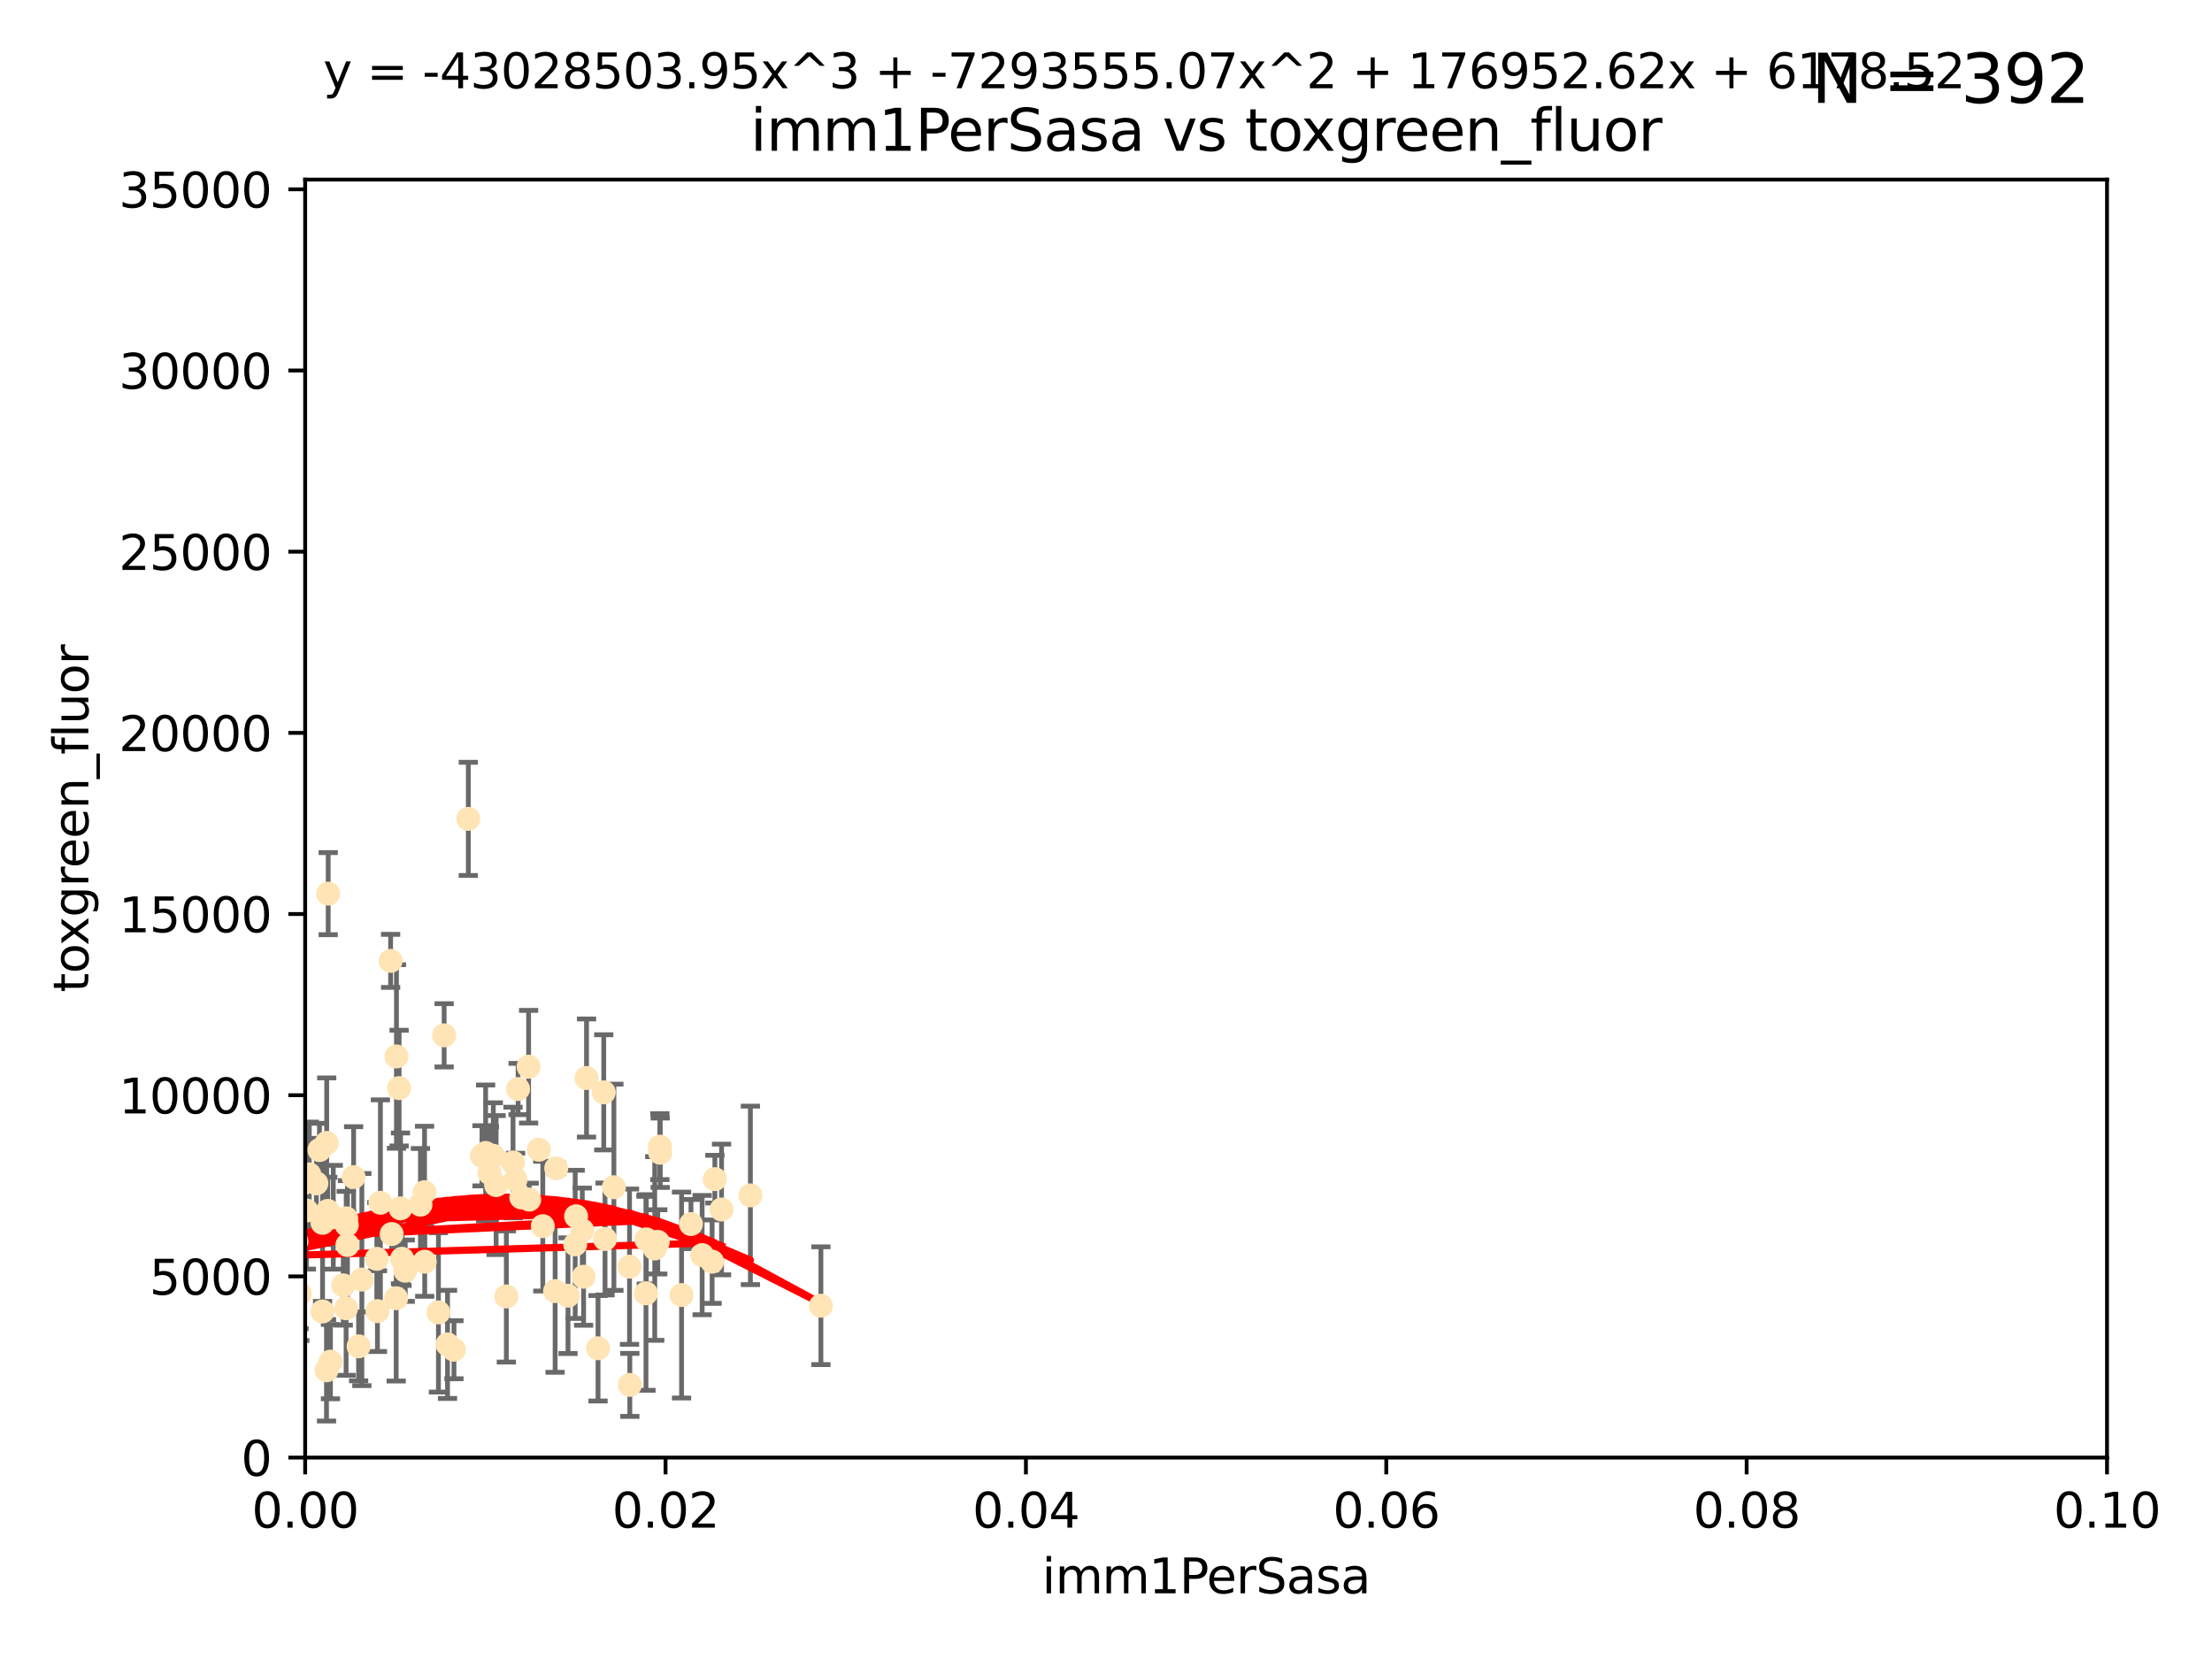 <?xml version="1.0" encoding="utf-8" standalone="no"?>
<!DOCTYPE svg PUBLIC "-//W3C//DTD SVG 1.1//EN"
  "http://www.w3.org/Graphics/SVG/1.1/DTD/svg11.dtd">
<svg xmlns:xlink="http://www.w3.org/1999/xlink" width="460.8pt" height="345.6pt" viewBox="0 0 460.8 345.6" xmlns="http://www.w3.org/2000/svg" version="1.1">
 <defs>
  <style type="text/css">*{stroke-linejoin: round; stroke-linecap: butt}</style>
 </defs>
 <g id="figure_1">
  <g id="patch_1">
   <path d="M 0 345.6 
L 460.8 345.6 
L 460.8 0 
L 0 0 
z
" style="fill: #ffffff"/>
  </g>
  <g id="axes_1">
   <g id="patch_2">
    <path d="M 63.571 303.64 
L 438.93 303.64 
L 438.93 37.411 
L 63.571 37.411 
z
" style="fill: #ffffff"/>
   </g>
   <g id="PathCollection_1">
    <defs>
     <path id="mfe5ec08181" d="M 0 1.118 
C 0.297 1.118 0.581 1 0.791 0.791 
C 1 0.581 1.118 0.297 1.118 0 
C 1.118 -0.297 1 -0.581 0.791 -0.791 
C 0.581 -1 0.297 -1.118 0 -1.118 
C -0.297 -1.118 -0.581 -1 -0.791 -0.791 
C -1 -0.581 -1.118 -0.297 -1.118 0 
C -1.118 0.297 -1 0.581 -0.791 0.791 
C -0.581 1 -0.297 1.118 0 1.118 
z
" style="stroke: #ffe4b5"/>
    </defs>
    <g clip-path="url(#pfc8e68c1bc)">
     <use xlink:href="#mfe5ec08181" x="35.298" y="273.445" style="fill: #ffe4b5; stroke: #ffe4b5"/>
     <use xlink:href="#mfe5ec08181" x="65.909" y="246.513" style="fill: #ffe4b5; stroke: #ffe4b5"/>
     <use xlink:href="#mfe5ec08181" x="68.278" y="252.25" style="fill: #ffe4b5; stroke: #ffe4b5"/>
     <use xlink:href="#mfe5ec08181" x="44.722" y="272.755" style="fill: #ffe4b5; stroke: #ffe4b5"/>
     <use xlink:href="#mfe5ec08181" x="56.794" y="273.86" style="fill: #ffe4b5; stroke: #ffe4b5"/>
     <use xlink:href="#mfe5ec08181" x="69.429" y="253.578" style="fill: #ffe4b5; stroke: #ffe4b5"/>
     <use xlink:href="#mfe5ec08181" x="92.524" y="215.675" style="fill: #ffe4b5; stroke: #ffe4b5"/>
     <use xlink:href="#mfe5ec08181" x="78.499" y="262.242" style="fill: #ffe4b5; stroke: #ffe4b5"/>
     <use xlink:href="#mfe5ec08181" x="81.373" y="200.169" style="fill: #ffe4b5; stroke: #ffe4b5"/>
     <use xlink:href="#mfe5ec08181" x="62.464" y="269.528" style="fill: #ffe4b5; stroke: #ffe4b5"/>
     <use xlink:href="#mfe5ec08181" x="72.377" y="259.36" style="fill: #ffe4b5; stroke: #ffe4b5"/>
     <use xlink:href="#mfe5ec08181" x="67.193" y="254.736" style="fill: #ffe4b5; stroke: #ffe4b5"/>
     <use xlink:href="#mfe5ec08181" x="50.817" y="267.094" style="fill: #ffe4b5; stroke: #ffe4b5"/>
     <use xlink:href="#mfe5ec08181" x="68.016" y="285.458" style="fill: #ffe4b5; stroke: #ffe4b5"/>
     <use xlink:href="#mfe5ec08181" x="49.764" y="263.735" style="fill: #ffe4b5; stroke: #ffe4b5"/>
     <use xlink:href="#mfe5ec08181" x="72.099" y="272.539" style="fill: #ffe4b5; stroke: #ffe4b5"/>
     <use xlink:href="#mfe5ec08181" x="64.428" y="244.641" style="fill: #ffe4b5; stroke: #ffe4b5"/>
     <use xlink:href="#mfe5ec08181" x="62.867" y="246.695" style="fill: #ffe4b5; stroke: #ffe4b5"/>
     <use xlink:href="#mfe5ec08181" x="74.702" y="280.47" style="fill: #ffe4b5; stroke: #ffe4b5"/>
     <use xlink:href="#mfe5ec08181" x="68.371" y="186.164" style="fill: #ffe4b5; stroke: #ffe4b5"/>
     <use xlink:href="#mfe5ec08181" x="52.936" y="273.321" style="fill: #ffe4b5; stroke: #ffe4b5"/>
     <use xlink:href="#mfe5ec08181" x="71.509" y="267.766" style="fill: #ffe4b5; stroke: #ffe4b5"/>
     <use xlink:href="#mfe5ec08181" x="112.25" y="239.511" style="fill: #ffe4b5; stroke: #ffe4b5"/>
     <use xlink:href="#mfe5ec08181" x="49.146" y="267.311" style="fill: #ffe4b5; stroke: #ffe4b5"/>
     <use xlink:href="#mfe5ec08181" x="67.173" y="273.203" style="fill: #ffe4b5; stroke: #ffe4b5"/>
     <use xlink:href="#mfe5ec08181" x="63.825" y="252.168" style="fill: #ffe4b5; stroke: #ffe4b5"/>
     <use xlink:href="#mfe5ec08181" x="59.062" y="246.526" style="fill: #ffe4b5; stroke: #ffe4b5"/>
     <use xlink:href="#mfe5ec08181" x="35.991" y="253.493" style="fill: #ffe4b5; stroke: #ffe4b5"/>
     <use xlink:href="#mfe5ec08181" x="60.829" y="260.273" style="fill: #ffe4b5; stroke: #ffe4b5"/>
     <use xlink:href="#mfe5ec08181" x="68.839" y="283.653" style="fill: #ffe4b5; stroke: #ffe4b5"/>
     <use xlink:href="#mfe5ec08181" x="42.758" y="238.667" style="fill: #ffe4b5; stroke: #ffe4b5"/>
     <use xlink:href="#mfe5ec08181" x="82.59" y="220.081" style="fill: #ffe4b5; stroke: #ffe4b5"/>
     <use xlink:href="#mfe5ec08181" x="115.868" y="243.37" style="fill: #ffe4b5; stroke: #ffe4b5"/>
     <use xlink:href="#mfe5ec08181" x="68.056" y="238.096" style="fill: #ffe4b5; stroke: #ffe4b5"/>
     <use xlink:href="#mfe5ec08181" x="107.927" y="226.862" style="fill: #ffe4b5; stroke: #ffe4b5"/>
     <use xlink:href="#mfe5ec08181" x="59.472" y="268.456" style="fill: #ffe4b5; stroke: #ffe4b5"/>
     <use xlink:href="#mfe5ec08181" x="81.587" y="257.071" style="fill: #ffe4b5; stroke: #ffe4b5"/>
     <use xlink:href="#mfe5ec08181" x="102.764" y="240.784" style="fill: #ffe4b5; stroke: #ffe4b5"/>
     <use xlink:href="#mfe5ec08181" x="88.477" y="262.829" style="fill: #ffe4b5; stroke: #ffe4b5"/>
     <use xlink:href="#mfe5ec08181" x="107.402" y="245.717" style="fill: #ffe4b5; stroke: #ffe4b5"/>
     <use xlink:href="#mfe5ec08181" x="62.297" y="269.434" style="fill: #ffe4b5; stroke: #ffe4b5"/>
     <use xlink:href="#mfe5ec08181" x="83.141" y="226.673" style="fill: #ffe4b5; stroke: #ffe4b5"/>
     <use xlink:href="#mfe5ec08181" x="83.751" y="262.226" style="fill: #ffe4b5; stroke: #ffe4b5"/>
     <use xlink:href="#mfe5ec08181" x="84.419" y="264.709" style="fill: #ffe4b5; stroke: #ffe4b5"/>
     <use xlink:href="#mfe5ec08181" x="93.226" y="280.06" style="fill: #ffe4b5; stroke: #ffe4b5"/>
     <use xlink:href="#mfe5ec08181" x="66.549" y="239.57" style="fill: #ffe4b5; stroke: #ffe4b5"/>
     <use xlink:href="#mfe5ec08181" x="73.663" y="245.207" style="fill: #ffe4b5; stroke: #ffe4b5"/>
     <use xlink:href="#mfe5ec08181" x="94.568" y="281.173" style="fill: #ffe4b5; stroke: #ffe4b5"/>
     <use xlink:href="#mfe5ec08181" x="101.164" y="240.184" style="fill: #ffe4b5; stroke: #ffe4b5"/>
     <use xlink:href="#mfe5ec08181" x="91.335" y="273.394" style="fill: #ffe4b5; stroke: #ffe4b5"/>
     <use xlink:href="#mfe5ec08181" x="57.974" y="249.966" style="fill: #ffe4b5; stroke: #ffe4b5"/>
     <use xlink:href="#mfe5ec08181" x="88.44" y="248.35" style="fill: #ffe4b5; stroke: #ffe4b5"/>
     <use xlink:href="#mfe5ec08181" x="137.534" y="240.133" style="fill: #ffe4b5; stroke: #ffe4b5"/>
     <use xlink:href="#mfe5ec08181" x="82.533" y="270.448" style="fill: #ffe4b5; stroke: #ffe4b5"/>
     <use xlink:href="#mfe5ec08181" x="126.039" y="258.105" style="fill: #ffe4b5; stroke: #ffe4b5"/>
     <use xlink:href="#mfe5ec08181" x="78.626" y="273.135" style="fill: #ffe4b5; stroke: #ffe4b5"/>
     <use xlink:href="#mfe5ec08181" x="61.386" y="271.201" style="fill: #ffe4b5; stroke: #ffe4b5"/>
     <use xlink:href="#mfe5ec08181" x="110.118" y="222.211" style="fill: #ffe4b5; stroke: #ffe4b5"/>
     <use xlink:href="#mfe5ec08181" x="83.434" y="251.723" style="fill: #ffe4b5; stroke: #ffe4b5"/>
     <use xlink:href="#mfe5ec08181" x="79.245" y="250.554" style="fill: #ffe4b5; stroke: #ffe4b5"/>
     <use xlink:href="#mfe5ec08181" x="106.874" y="242.174" style="fill: #ffe4b5; stroke: #ffe4b5"/>
     <use xlink:href="#mfe5ec08181" x="121.574" y="265.964" style="fill: #ffe4b5; stroke: #ffe4b5"/>
     <use xlink:href="#mfe5ec08181" x="124.582" y="280.87" style="fill: #ffe4b5; stroke: #ffe4b5"/>
     <use xlink:href="#mfe5ec08181" x="97.555" y="170.586" style="fill: #ffe4b5; stroke: #ffe4b5"/>
     <use xlink:href="#mfe5ec08181" x="100.409" y="240.771" style="fill: #ffe4b5; stroke: #ffe4b5"/>
     <use xlink:href="#mfe5ec08181" x="75.38" y="266.559" style="fill: #ffe4b5; stroke: #ffe4b5"/>
     <use xlink:href="#mfe5ec08181" x="105.482" y="270.076" style="fill: #ffe4b5; stroke: #ffe4b5"/>
     <use xlink:href="#mfe5ec08181" x="110.245" y="249.896" style="fill: #ffe4b5; stroke: #ffe4b5"/>
     <use xlink:href="#mfe5ec08181" x="108.595" y="249.439" style="fill: #ffe4b5; stroke: #ffe4b5"/>
     <use xlink:href="#mfe5ec08181" x="115.64" y="268.96" style="fill: #ffe4b5; stroke: #ffe4b5"/>
     <use xlink:href="#mfe5ec08181" x="122.181" y="224.57" style="fill: #ffe4b5; stroke: #ffe4b5"/>
     <use xlink:href="#mfe5ec08181" x="125.771" y="227.553" style="fill: #ffe4b5; stroke: #ffe4b5"/>
     <use xlink:href="#mfe5ec08181" x="137.025" y="258.701" style="fill: #ffe4b5; stroke: #ffe4b5"/>
     <use xlink:href="#mfe5ec08181" x="156.322" y="249.018" style="fill: #ffe4b5; stroke: #ffe4b5"/>
     <use xlink:href="#mfe5ec08181" x="120.011" y="253.376" style="fill: #ffe4b5; stroke: #ffe4b5"/>
     <use xlink:href="#mfe5ec08181" x="72.124" y="253.804" style="fill: #ffe4b5; stroke: #ffe4b5"/>
     <use xlink:href="#mfe5ec08181" x="103.35" y="246.875" style="fill: #ffe4b5; stroke: #ffe4b5"/>
     <use xlink:href="#mfe5ec08181" x="121.301" y="256.316" style="fill: #ffe4b5; stroke: #ffe4b5"/>
     <use xlink:href="#mfe5ec08181" x="87.587" y="250.957" style="fill: #ffe4b5; stroke: #ffe4b5"/>
     <use xlink:href="#mfe5ec08181" x="131.205" y="288.497" style="fill: #ffe4b5; stroke: #ffe4b5"/>
     <use xlink:href="#mfe5ec08181" x="148.348" y="262.825" style="fill: #ffe4b5; stroke: #ffe4b5"/>
     <use xlink:href="#mfe5ec08181" x="141.979" y="269.782" style="fill: #ffe4b5; stroke: #ffe4b5"/>
     <use xlink:href="#mfe5ec08181" x="119.825" y="259.223" style="fill: #ffe4b5; stroke: #ffe4b5"/>
     <use xlink:href="#mfe5ec08181" x="127.886" y="247.324" style="fill: #ffe4b5; stroke: #ffe4b5"/>
     <use xlink:href="#mfe5ec08181" x="118.326" y="269.911" style="fill: #ffe4b5; stroke: #ffe4b5"/>
     <use xlink:href="#mfe5ec08181" x="134.636" y="258.18" style="fill: #ffe4b5; stroke: #ffe4b5"/>
     <use xlink:href="#mfe5ec08181" x="61.746" y="258.627" style="fill: #ffe4b5; stroke: #ffe4b5"/>
     <use xlink:href="#mfe5ec08181" x="136.394" y="260.087" style="fill: #ffe4b5; stroke: #ffe4b5"/>
     <use xlink:href="#mfe5ec08181" x="113.074" y="255.432" style="fill: #ffe4b5; stroke: #ffe4b5"/>
     <use xlink:href="#mfe5ec08181" x="72.232" y="255.174" style="fill: #ffe4b5; stroke: #ffe4b5"/>
     <use xlink:href="#mfe5ec08181" x="131.141" y="263.875" style="fill: #ffe4b5; stroke: #ffe4b5"/>
     <use xlink:href="#mfe5ec08181" x="146.27" y="261.461" style="fill: #ffe4b5; stroke: #ffe4b5"/>
     <use xlink:href="#mfe5ec08181" x="137.464" y="238.868" style="fill: #ffe4b5; stroke: #ffe4b5"/>
     <use xlink:href="#mfe5ec08181" x="171.012" y="272.002" style="fill: #ffe4b5; stroke: #ffe4b5"/>
     <use xlink:href="#mfe5ec08181" x="143.942" y="254.995" style="fill: #ffe4b5; stroke: #ffe4b5"/>
     <use xlink:href="#mfe5ec08181" x="148.92" y="245.636" style="fill: #ffe4b5; stroke: #ffe4b5"/>
     <use xlink:href="#mfe5ec08181" x="51.671" y="278.834" style="fill: #ffe4b5; stroke: #ffe4b5"/>
     <use xlink:href="#mfe5ec08181" x="101.961" y="244.334" style="fill: #ffe4b5; stroke: #ffe4b5"/>
     <use xlink:href="#mfe5ec08181" x="134.569" y="269.418" style="fill: #ffe4b5; stroke: #ffe4b5"/>
     <use xlink:href="#mfe5ec08181" x="150.31" y="251.956" style="fill: #ffe4b5; stroke: #ffe4b5"/>
    </g>
   </g>
   <g id="matplotlib.axis_1">
    <g id="xtick_1">
     <g id="line2d_1">
      <defs>
       <path id="mcef8ee92af" d="M 0 0 
L 0 3.5 
" style="stroke: #000000; stroke-width: 0.8"/>
      </defs>
      <g>
       <use xlink:href="#mcef8ee92af" x="63.571" y="303.64" style="stroke: #000000; stroke-width: 0.8"/>
      </g>
     </g>
     <g id="text_1">
      <!-- 0.00 -->
      <g transform="translate(52.438 318.238)scale(0.1 -0.1)">
       <defs>
        <path id="DejaVuSans-30" d="M 2034 4250 
Q 1547 4250 1301 3770 
Q 1056 3291 1056 2328 
Q 1056 1369 1301 889 
Q 1547 409 2034 409 
Q 2525 409 2770 889 
Q 3016 1369 3016 2328 
Q 3016 3291 2770 3770 
Q 2525 4250 2034 4250 
z
M 2034 4750 
Q 2819 4750 3233 4129 
Q 3647 3509 3647 2328 
Q 3647 1150 3233 529 
Q 2819 -91 2034 -91 
Q 1250 -91 836 529 
Q 422 1150 422 2328 
Q 422 3509 836 4129 
Q 1250 4750 2034 4750 
z
" transform="scale(0.016)"/>
        <path id="DejaVuSans-2e" d="M 684 794 
L 1344 794 
L 1344 0 
L 684 0 
L 684 794 
z
" transform="scale(0.016)"/>
       </defs>
       <use xlink:href="#DejaVuSans-30"/>
       <use xlink:href="#DejaVuSans-2e" x="63.623"/>
       <use xlink:href="#DejaVuSans-30" x="95.41"/>
       <use xlink:href="#DejaVuSans-30" x="159.033"/>
      </g>
     </g>
    </g>
    <g id="xtick_2">
     <g id="line2d_2">
      <g>
       <use xlink:href="#mcef8ee92af" x="138.643" y="303.64" style="stroke: #000000; stroke-width: 0.8"/>
      </g>
     </g>
     <g id="text_2">
      <!-- 0.02 -->
      <g transform="translate(127.51 318.238)scale(0.1 -0.1)">
       <defs>
        <path id="DejaVuSans-32" d="M 1228 531 
L 3431 531 
L 3431 0 
L 469 0 
L 469 531 
Q 828 903 1448 1529 
Q 2069 2156 2228 2338 
Q 2531 2678 2651 2914 
Q 2772 3150 2772 3378 
Q 2772 3750 2511 3984 
Q 2250 4219 1831 4219 
Q 1534 4219 1204 4116 
Q 875 4013 500 3803 
L 500 4441 
Q 881 4594 1212 4672 
Q 1544 4750 1819 4750 
Q 2544 4750 2975 4387 
Q 3406 4025 3406 3419 
Q 3406 3131 3298 2873 
Q 3191 2616 2906 2266 
Q 2828 2175 2409 1742 
Q 1991 1309 1228 531 
z
" transform="scale(0.016)"/>
       </defs>
       <use xlink:href="#DejaVuSans-30"/>
       <use xlink:href="#DejaVuSans-2e" x="63.623"/>
       <use xlink:href="#DejaVuSans-30" x="95.41"/>
       <use xlink:href="#DejaVuSans-32" x="159.033"/>
      </g>
     </g>
    </g>
    <g id="xtick_3">
     <g id="line2d_3">
      <g>
       <use xlink:href="#mcef8ee92af" x="213.715" y="303.64" style="stroke: #000000; stroke-width: 0.8"/>
      </g>
     </g>
     <g id="text_3">
      <!-- 0.04 -->
      <g transform="translate(202.582 318.238)scale(0.1 -0.1)">
       <defs>
        <path id="DejaVuSans-34" d="M 2419 4116 
L 825 1625 
L 2419 1625 
L 2419 4116 
z
M 2253 4666 
L 3047 4666 
L 3047 1625 
L 3713 1625 
L 3713 1100 
L 3047 1100 
L 3047 0 
L 2419 0 
L 2419 1100 
L 313 1100 
L 313 1709 
L 2253 4666 
z
" transform="scale(0.016)"/>
       </defs>
       <use xlink:href="#DejaVuSans-30"/>
       <use xlink:href="#DejaVuSans-2e" x="63.623"/>
       <use xlink:href="#DejaVuSans-30" x="95.41"/>
       <use xlink:href="#DejaVuSans-34" x="159.033"/>
      </g>
     </g>
    </g>
    <g id="xtick_4">
     <g id="line2d_4">
      <g>
       <use xlink:href="#mcef8ee92af" x="288.786" y="303.64" style="stroke: #000000; stroke-width: 0.8"/>
      </g>
     </g>
     <g id="text_4">
      <!-- 0.06 -->
      <g transform="translate(277.654 318.238)scale(0.1 -0.1)">
       <defs>
        <path id="DejaVuSans-36" d="M 2113 2584 
Q 1688 2584 1439 2293 
Q 1191 2003 1191 1497 
Q 1191 994 1439 701 
Q 1688 409 2113 409 
Q 2538 409 2786 701 
Q 3034 994 3034 1497 
Q 3034 2003 2786 2293 
Q 2538 2584 2113 2584 
z
M 3366 4563 
L 3366 3988 
Q 3128 4100 2886 4159 
Q 2644 4219 2406 4219 
Q 1781 4219 1451 3797 
Q 1122 3375 1075 2522 
Q 1259 2794 1537 2939 
Q 1816 3084 2150 3084 
Q 2853 3084 3261 2657 
Q 3669 2231 3669 1497 
Q 3669 778 3244 343 
Q 2819 -91 2113 -91 
Q 1303 -91 875 529 
Q 447 1150 447 2328 
Q 447 3434 972 4092 
Q 1497 4750 2381 4750 
Q 2619 4750 2861 4703 
Q 3103 4656 3366 4563 
z
" transform="scale(0.016)"/>
       </defs>
       <use xlink:href="#DejaVuSans-30"/>
       <use xlink:href="#DejaVuSans-2e" x="63.623"/>
       <use xlink:href="#DejaVuSans-30" x="95.41"/>
       <use xlink:href="#DejaVuSans-36" x="159.033"/>
      </g>
     </g>
    </g>
    <g id="xtick_5">
     <g id="line2d_5">
      <g>
       <use xlink:href="#mcef8ee92af" x="363.858" y="303.64" style="stroke: #000000; stroke-width: 0.8"/>
      </g>
     </g>
     <g id="text_5">
      <!-- 0.08 -->
      <g transform="translate(352.725 318.238)scale(0.1 -0.1)">
       <defs>
        <path id="DejaVuSans-38" d="M 2034 2216 
Q 1584 2216 1326 1975 
Q 1069 1734 1069 1313 
Q 1069 891 1326 650 
Q 1584 409 2034 409 
Q 2484 409 2743 651 
Q 3003 894 3003 1313 
Q 3003 1734 2745 1975 
Q 2488 2216 2034 2216 
z
M 1403 2484 
Q 997 2584 770 2862 
Q 544 3141 544 3541 
Q 544 4100 942 4425 
Q 1341 4750 2034 4750 
Q 2731 4750 3128 4425 
Q 3525 4100 3525 3541 
Q 3525 3141 3298 2862 
Q 3072 2584 2669 2484 
Q 3125 2378 3379 2068 
Q 3634 1759 3634 1313 
Q 3634 634 3220 271 
Q 2806 -91 2034 -91 
Q 1263 -91 848 271 
Q 434 634 434 1313 
Q 434 1759 690 2068 
Q 947 2378 1403 2484 
z
M 1172 3481 
Q 1172 3119 1398 2916 
Q 1625 2713 2034 2713 
Q 2441 2713 2670 2916 
Q 2900 3119 2900 3481 
Q 2900 3844 2670 4047 
Q 2441 4250 2034 4250 
Q 1625 4250 1398 4047 
Q 1172 3844 1172 3481 
z
" transform="scale(0.016)"/>
       </defs>
       <use xlink:href="#DejaVuSans-30"/>
       <use xlink:href="#DejaVuSans-2e" x="63.623"/>
       <use xlink:href="#DejaVuSans-30" x="95.41"/>
       <use xlink:href="#DejaVuSans-38" x="159.033"/>
      </g>
     </g>
    </g>
    <g id="xtick_6">
     <g id="line2d_6">
      <g>
       <use xlink:href="#mcef8ee92af" x="438.93" y="303.64" style="stroke: #000000; stroke-width: 0.8"/>
      </g>
     </g>
     <g id="text_6">
      <!-- 0.10 -->
      <g transform="translate(427.797 318.238)scale(0.1 -0.1)">
       <defs>
        <path id="DejaVuSans-31" d="M 794 531 
L 1825 531 
L 1825 4091 
L 703 3866 
L 703 4441 
L 1819 4666 
L 2450 4666 
L 2450 531 
L 3481 531 
L 3481 0 
L 794 0 
L 794 531 
z
" transform="scale(0.016)"/>
       </defs>
       <use xlink:href="#DejaVuSans-30"/>
       <use xlink:href="#DejaVuSans-2e" x="63.623"/>
       <use xlink:href="#DejaVuSans-31" x="95.41"/>
       <use xlink:href="#DejaVuSans-30" x="159.033"/>
      </g>
     </g>
    </g>
    <g id="text_7">
     <!-- imm1PerSasa -->
     <g transform="translate(217.067 331.917)scale(0.1 -0.1)">
      <defs>
       <path id="DejaVuSans-69" d="M 603 3500 
L 1178 3500 
L 1178 0 
L 603 0 
L 603 3500 
z
M 603 4863 
L 1178 4863 
L 1178 4134 
L 603 4134 
L 603 4863 
z
" transform="scale(0.016)"/>
       <path id="DejaVuSans-6d" d="M 3328 2828 
Q 3544 3216 3844 3400 
Q 4144 3584 4550 3584 
Q 5097 3584 5394 3201 
Q 5691 2819 5691 2113 
L 5691 0 
L 5113 0 
L 5113 2094 
Q 5113 2597 4934 2840 
Q 4756 3084 4391 3084 
Q 3944 3084 3684 2787 
Q 3425 2491 3425 1978 
L 3425 0 
L 2847 0 
L 2847 2094 
Q 2847 2600 2669 2842 
Q 2491 3084 2119 3084 
Q 1678 3084 1418 2786 
Q 1159 2488 1159 1978 
L 1159 0 
L 581 0 
L 581 3500 
L 1159 3500 
L 1159 2956 
Q 1356 3278 1631 3431 
Q 1906 3584 2284 3584 
Q 2666 3584 2933 3390 
Q 3200 3197 3328 2828 
z
" transform="scale(0.016)"/>
       <path id="DejaVuSans-50" d="M 1259 4147 
L 1259 2394 
L 2053 2394 
Q 2494 2394 2734 2622 
Q 2975 2850 2975 3272 
Q 2975 3691 2734 3919 
Q 2494 4147 2053 4147 
L 1259 4147 
z
M 628 4666 
L 2053 4666 
Q 2838 4666 3239 4311 
Q 3641 3956 3641 3272 
Q 3641 2581 3239 2228 
Q 2838 1875 2053 1875 
L 1259 1875 
L 1259 0 
L 628 0 
L 628 4666 
z
" transform="scale(0.016)"/>
       <path id="DejaVuSans-65" d="M 3597 1894 
L 3597 1613 
L 953 1613 
Q 991 1019 1311 708 
Q 1631 397 2203 397 
Q 2534 397 2845 478 
Q 3156 559 3463 722 
L 3463 178 
Q 3153 47 2828 -22 
Q 2503 -91 2169 -91 
Q 1331 -91 842 396 
Q 353 884 353 1716 
Q 353 2575 817 3079 
Q 1281 3584 2069 3584 
Q 2775 3584 3186 3129 
Q 3597 2675 3597 1894 
z
M 3022 2063 
Q 3016 2534 2758 2815 
Q 2500 3097 2075 3097 
Q 1594 3097 1305 2825 
Q 1016 2553 972 2059 
L 3022 2063 
z
" transform="scale(0.016)"/>
       <path id="DejaVuSans-72" d="M 2631 2963 
Q 2534 3019 2420 3045 
Q 2306 3072 2169 3072 
Q 1681 3072 1420 2755 
Q 1159 2438 1159 1844 
L 1159 0 
L 581 0 
L 581 3500 
L 1159 3500 
L 1159 2956 
Q 1341 3275 1631 3429 
Q 1922 3584 2338 3584 
Q 2397 3584 2469 3576 
Q 2541 3569 2628 3553 
L 2631 2963 
z
" transform="scale(0.016)"/>
       <path id="DejaVuSans-53" d="M 3425 4513 
L 3425 3897 
Q 3066 4069 2747 4153 
Q 2428 4238 2131 4238 
Q 1616 4238 1336 4038 
Q 1056 3838 1056 3469 
Q 1056 3159 1242 3001 
Q 1428 2844 1947 2747 
L 2328 2669 
Q 3034 2534 3370 2195 
Q 3706 1856 3706 1288 
Q 3706 609 3251 259 
Q 2797 -91 1919 -91 
Q 1588 -91 1214 -16 
Q 841 59 441 206 
L 441 856 
Q 825 641 1194 531 
Q 1563 422 1919 422 
Q 2459 422 2753 634 
Q 3047 847 3047 1241 
Q 3047 1584 2836 1778 
Q 2625 1972 2144 2069 
L 1759 2144 
Q 1053 2284 737 2584 
Q 422 2884 422 3419 
Q 422 4038 858 4394 
Q 1294 4750 2059 4750 
Q 2388 4750 2728 4690 
Q 3069 4631 3425 4513 
z
" transform="scale(0.016)"/>
       <path id="DejaVuSans-61" d="M 2194 1759 
Q 1497 1759 1228 1600 
Q 959 1441 959 1056 
Q 959 750 1161 570 
Q 1363 391 1709 391 
Q 2188 391 2477 730 
Q 2766 1069 2766 1631 
L 2766 1759 
L 2194 1759 
z
M 3341 1997 
L 3341 0 
L 2766 0 
L 2766 531 
Q 2569 213 2275 61 
Q 1981 -91 1556 -91 
Q 1019 -91 701 211 
Q 384 513 384 1019 
Q 384 1609 779 1909 
Q 1175 2209 1959 2209 
L 2766 2209 
L 2766 2266 
Q 2766 2663 2505 2880 
Q 2244 3097 1772 3097 
Q 1472 3097 1187 3025 
Q 903 2953 641 2809 
L 641 3341 
Q 956 3463 1253 3523 
Q 1550 3584 1831 3584 
Q 2591 3584 2966 3190 
Q 3341 2797 3341 1997 
z
" transform="scale(0.016)"/>
       <path id="DejaVuSans-73" d="M 2834 3397 
L 2834 2853 
Q 2591 2978 2328 3040 
Q 2066 3103 1784 3103 
Q 1356 3103 1142 2972 
Q 928 2841 928 2578 
Q 928 2378 1081 2264 
Q 1234 2150 1697 2047 
L 1894 2003 
Q 2506 1872 2764 1633 
Q 3022 1394 3022 966 
Q 3022 478 2636 193 
Q 2250 -91 1575 -91 
Q 1294 -91 989 -36 
Q 684 19 347 128 
L 347 722 
Q 666 556 975 473 
Q 1284 391 1588 391 
Q 1994 391 2212 530 
Q 2431 669 2431 922 
Q 2431 1156 2273 1281 
Q 2116 1406 1581 1522 
L 1381 1569 
Q 847 1681 609 1914 
Q 372 2147 372 2553 
Q 372 3047 722 3315 
Q 1072 3584 1716 3584 
Q 2034 3584 2315 3537 
Q 2597 3491 2834 3397 
z
" transform="scale(0.016)"/>
      </defs>
      <use xlink:href="#DejaVuSans-69"/>
      <use xlink:href="#DejaVuSans-6d" x="27.783"/>
      <use xlink:href="#DejaVuSans-6d" x="125.195"/>
      <use xlink:href="#DejaVuSans-31" x="222.607"/>
      <use xlink:href="#DejaVuSans-50" x="286.23"/>
      <use xlink:href="#DejaVuSans-65" x="342.908"/>
      <use xlink:href="#DejaVuSans-72" x="404.432"/>
      <use xlink:href="#DejaVuSans-53" x="445.545"/>
      <use xlink:href="#DejaVuSans-61" x="509.021"/>
      <use xlink:href="#DejaVuSans-73" x="570.301"/>
      <use xlink:href="#DejaVuSans-61" x="622.4"/>
     </g>
    </g>
   </g>
   <g id="matplotlib.axis_2">
    <g id="ytick_1">
     <g id="line2d_7">
      <defs>
       <path id="mcbfdef96ca" d="M 0 0 
L -3.5 0 
" style="stroke: #000000; stroke-width: 0.8"/>
      </defs>
      <g>
       <use xlink:href="#mcbfdef96ca" x="63.571" y="303.64" style="stroke: #000000; stroke-width: 0.8"/>
      </g>
     </g>
     <g id="text_8">
      <!-- 0 -->
      <g transform="translate(50.209 307.439)scale(0.1 -0.1)">
       <use xlink:href="#DejaVuSans-30"/>
      </g>
     </g>
    </g>
    <g id="ytick_2">
     <g id="line2d_8">
      <g>
       <use xlink:href="#mcbfdef96ca" x="63.571" y="265.897" style="stroke: #000000; stroke-width: 0.8"/>
      </g>
     </g>
     <g id="text_9">
      <!-- 5000 -->
      <g transform="translate(31.121 269.696)scale(0.1 -0.1)">
       <defs>
        <path id="DejaVuSans-35" d="M 691 4666 
L 3169 4666 
L 3169 4134 
L 1269 4134 
L 1269 2991 
Q 1406 3038 1543 3061 
Q 1681 3084 1819 3084 
Q 2600 3084 3056 2656 
Q 3513 2228 3513 1497 
Q 3513 744 3044 326 
Q 2575 -91 1722 -91 
Q 1428 -91 1123 -41 
Q 819 9 494 109 
L 494 744 
Q 775 591 1075 516 
Q 1375 441 1709 441 
Q 2250 441 2565 725 
Q 2881 1009 2881 1497 
Q 2881 1984 2565 2268 
Q 2250 2553 1709 2553 
Q 1456 2553 1204 2497 
Q 953 2441 691 2322 
L 691 4666 
z
" transform="scale(0.016)"/>
       </defs>
       <use xlink:href="#DejaVuSans-35"/>
       <use xlink:href="#DejaVuSans-30" x="63.623"/>
       <use xlink:href="#DejaVuSans-30" x="127.246"/>
       <use xlink:href="#DejaVuSans-30" x="190.869"/>
      </g>
     </g>
    </g>
    <g id="ytick_3">
     <g id="line2d_9">
      <g>
       <use xlink:href="#mcbfdef96ca" x="63.571" y="228.154" style="stroke: #000000; stroke-width: 0.8"/>
      </g>
     </g>
     <g id="text_10">
      <!-- 10000 -->
      <g transform="translate(24.759 231.953)scale(0.1 -0.1)">
       <use xlink:href="#DejaVuSans-31"/>
       <use xlink:href="#DejaVuSans-30" x="63.623"/>
       <use xlink:href="#DejaVuSans-30" x="127.246"/>
       <use xlink:href="#DejaVuSans-30" x="190.869"/>
       <use xlink:href="#DejaVuSans-30" x="254.492"/>
      </g>
     </g>
    </g>
    <g id="ytick_4">
     <g id="line2d_10">
      <g>
       <use xlink:href="#mcbfdef96ca" x="63.571" y="190.411" style="stroke: #000000; stroke-width: 0.8"/>
      </g>
     </g>
     <g id="text_11">
      <!-- 15000 -->
      <g transform="translate(24.759 194.21)scale(0.1 -0.1)">
       <use xlink:href="#DejaVuSans-31"/>
       <use xlink:href="#DejaVuSans-35" x="63.623"/>
       <use xlink:href="#DejaVuSans-30" x="127.246"/>
       <use xlink:href="#DejaVuSans-30" x="190.869"/>
       <use xlink:href="#DejaVuSans-30" x="254.492"/>
      </g>
     </g>
    </g>
    <g id="ytick_5">
     <g id="line2d_11">
      <g>
       <use xlink:href="#mcbfdef96ca" x="63.571" y="152.668" style="stroke: #000000; stroke-width: 0.8"/>
      </g>
     </g>
     <g id="text_12">
      <!-- 20000 -->
      <g transform="translate(24.759 156.467)scale(0.1 -0.1)">
       <use xlink:href="#DejaVuSans-32"/>
       <use xlink:href="#DejaVuSans-30" x="63.623"/>
       <use xlink:href="#DejaVuSans-30" x="127.246"/>
       <use xlink:href="#DejaVuSans-30" x="190.869"/>
       <use xlink:href="#DejaVuSans-30" x="254.492"/>
      </g>
     </g>
    </g>
    <g id="ytick_6">
     <g id="line2d_12">
      <g>
       <use xlink:href="#mcbfdef96ca" x="63.571" y="114.925" style="stroke: #000000; stroke-width: 0.8"/>
      </g>
     </g>
     <g id="text_13">
      <!-- 25000 -->
      <g transform="translate(24.759 118.724)scale(0.1 -0.1)">
       <use xlink:href="#DejaVuSans-32"/>
       <use xlink:href="#DejaVuSans-35" x="63.623"/>
       <use xlink:href="#DejaVuSans-30" x="127.246"/>
       <use xlink:href="#DejaVuSans-30" x="190.869"/>
       <use xlink:href="#DejaVuSans-30" x="254.492"/>
      </g>
     </g>
    </g>
    <g id="ytick_7">
     <g id="line2d_13">
      <g>
       <use xlink:href="#mcbfdef96ca" x="63.571" y="77.181" style="stroke: #000000; stroke-width: 0.8"/>
      </g>
     </g>
     <g id="text_14">
      <!-- 30000 -->
      <g transform="translate(24.759 80.981)scale(0.1 -0.1)">
       <defs>
        <path id="DejaVuSans-33" d="M 2597 2516 
Q 3050 2419 3304 2112 
Q 3559 1806 3559 1356 
Q 3559 666 3084 287 
Q 2609 -91 1734 -91 
Q 1441 -91 1130 -33 
Q 819 25 488 141 
L 488 750 
Q 750 597 1062 519 
Q 1375 441 1716 441 
Q 2309 441 2620 675 
Q 2931 909 2931 1356 
Q 2931 1769 2642 2001 
Q 2353 2234 1838 2234 
L 1294 2234 
L 1294 2753 
L 1863 2753 
Q 2328 2753 2575 2939 
Q 2822 3125 2822 3475 
Q 2822 3834 2567 4026 
Q 2313 4219 1838 4219 
Q 1578 4219 1281 4162 
Q 984 4106 628 3988 
L 628 4550 
Q 988 4650 1302 4700 
Q 1616 4750 1894 4750 
Q 2613 4750 3031 4423 
Q 3450 4097 3450 3541 
Q 3450 3153 3228 2886 
Q 3006 2619 2597 2516 
z
" transform="scale(0.016)"/>
       </defs>
       <use xlink:href="#DejaVuSans-33"/>
       <use xlink:href="#DejaVuSans-30" x="63.623"/>
       <use xlink:href="#DejaVuSans-30" x="127.246"/>
       <use xlink:href="#DejaVuSans-30" x="190.869"/>
       <use xlink:href="#DejaVuSans-30" x="254.492"/>
      </g>
     </g>
    </g>
    <g id="ytick_8">
     <g id="line2d_14">
      <g>
       <use xlink:href="#mcbfdef96ca" x="63.571" y="39.438" style="stroke: #000000; stroke-width: 0.8"/>
      </g>
     </g>
     <g id="text_15">
      <!-- 35000 -->
      <g transform="translate(24.759 43.238)scale(0.1 -0.1)">
       <use xlink:href="#DejaVuSans-33"/>
       <use xlink:href="#DejaVuSans-35" x="63.623"/>
       <use xlink:href="#DejaVuSans-30" x="127.246"/>
       <use xlink:href="#DejaVuSans-30" x="190.869"/>
       <use xlink:href="#DejaVuSans-30" x="254.492"/>
      </g>
     </g>
    </g>
    <g id="text_16">
     <!-- toxgreen_fluor -->
     <g transform="translate(18.401 206.72)rotate(-90)scale(0.1 -0.1)">
      <defs>
       <path id="DejaVuSans-74" d="M 1172 4494 
L 1172 3500 
L 2356 3500 
L 2356 3053 
L 1172 3053 
L 1172 1153 
Q 1172 725 1289 603 
Q 1406 481 1766 481 
L 2356 481 
L 2356 0 
L 1766 0 
Q 1100 0 847 248 
Q 594 497 594 1153 
L 594 3053 
L 172 3053 
L 172 3500 
L 594 3500 
L 594 4494 
L 1172 4494 
z
" transform="scale(0.016)"/>
       <path id="DejaVuSans-6f" d="M 1959 3097 
Q 1497 3097 1228 2736 
Q 959 2375 959 1747 
Q 959 1119 1226 758 
Q 1494 397 1959 397 
Q 2419 397 2687 759 
Q 2956 1122 2956 1747 
Q 2956 2369 2687 2733 
Q 2419 3097 1959 3097 
z
M 1959 3584 
Q 2709 3584 3137 3096 
Q 3566 2609 3566 1747 
Q 3566 888 3137 398 
Q 2709 -91 1959 -91 
Q 1206 -91 779 398 
Q 353 888 353 1747 
Q 353 2609 779 3096 
Q 1206 3584 1959 3584 
z
" transform="scale(0.016)"/>
       <path id="DejaVuSans-78" d="M 3513 3500 
L 2247 1797 
L 3578 0 
L 2900 0 
L 1881 1375 
L 863 0 
L 184 0 
L 1544 1831 
L 300 3500 
L 978 3500 
L 1906 2253 
L 2834 3500 
L 3513 3500 
z
" transform="scale(0.016)"/>
       <path id="DejaVuSans-67" d="M 2906 1791 
Q 2906 2416 2648 2759 
Q 2391 3103 1925 3103 
Q 1463 3103 1205 2759 
Q 947 2416 947 1791 
Q 947 1169 1205 825 
Q 1463 481 1925 481 
Q 2391 481 2648 825 
Q 2906 1169 2906 1791 
z
M 3481 434 
Q 3481 -459 3084 -895 
Q 2688 -1331 1869 -1331 
Q 1566 -1331 1297 -1286 
Q 1028 -1241 775 -1147 
L 775 -588 
Q 1028 -725 1275 -790 
Q 1522 -856 1778 -856 
Q 2344 -856 2625 -561 
Q 2906 -266 2906 331 
L 2906 616 
Q 2728 306 2450 153 
Q 2172 0 1784 0 
Q 1141 0 747 490 
Q 353 981 353 1791 
Q 353 2603 747 3093 
Q 1141 3584 1784 3584 
Q 2172 3584 2450 3431 
Q 2728 3278 2906 2969 
L 2906 3500 
L 3481 3500 
L 3481 434 
z
" transform="scale(0.016)"/>
       <path id="DejaVuSans-6e" d="M 3513 2113 
L 3513 0 
L 2938 0 
L 2938 2094 
Q 2938 2591 2744 2837 
Q 2550 3084 2163 3084 
Q 1697 3084 1428 2787 
Q 1159 2491 1159 1978 
L 1159 0 
L 581 0 
L 581 3500 
L 1159 3500 
L 1159 2956 
Q 1366 3272 1645 3428 
Q 1925 3584 2291 3584 
Q 2894 3584 3203 3211 
Q 3513 2838 3513 2113 
z
" transform="scale(0.016)"/>
       <path id="DejaVuSans-5f" d="M 3263 -1063 
L 3263 -1509 
L -63 -1509 
L -63 -1063 
L 3263 -1063 
z
" transform="scale(0.016)"/>
       <path id="DejaVuSans-66" d="M 2375 4863 
L 2375 4384 
L 1825 4384 
Q 1516 4384 1395 4259 
Q 1275 4134 1275 3809 
L 1275 3500 
L 2222 3500 
L 2222 3053 
L 1275 3053 
L 1275 0 
L 697 0 
L 697 3053 
L 147 3053 
L 147 3500 
L 697 3500 
L 697 3744 
Q 697 4328 969 4595 
Q 1241 4863 1831 4863 
L 2375 4863 
z
" transform="scale(0.016)"/>
       <path id="DejaVuSans-6c" d="M 603 4863 
L 1178 4863 
L 1178 0 
L 603 0 
L 603 4863 
z
" transform="scale(0.016)"/>
       <path id="DejaVuSans-75" d="M 544 1381 
L 544 3500 
L 1119 3500 
L 1119 1403 
Q 1119 906 1312 657 
Q 1506 409 1894 409 
Q 2359 409 2629 706 
Q 2900 1003 2900 1516 
L 2900 3500 
L 3475 3500 
L 3475 0 
L 2900 0 
L 2900 538 
Q 2691 219 2414 64 
Q 2138 -91 1772 -91 
Q 1169 -91 856 284 
Q 544 659 544 1381 
z
M 1991 3584 
L 1991 3584 
z
" transform="scale(0.016)"/>
      </defs>
      <use xlink:href="#DejaVuSans-74"/>
      <use xlink:href="#DejaVuSans-6f" x="39.209"/>
      <use xlink:href="#DejaVuSans-78" x="97.266"/>
      <use xlink:href="#DejaVuSans-67" x="156.445"/>
      <use xlink:href="#DejaVuSans-72" x="219.922"/>
      <use xlink:href="#DejaVuSans-65" x="258.785"/>
      <use xlink:href="#DejaVuSans-65" x="320.309"/>
      <use xlink:href="#DejaVuSans-6e" x="381.832"/>
      <use xlink:href="#DejaVuSans-5f" x="445.211"/>
      <use xlink:href="#DejaVuSans-66" x="495.211"/>
      <use xlink:href="#DejaVuSans-6c" x="530.416"/>
      <use xlink:href="#DejaVuSans-75" x="558.199"/>
      <use xlink:href="#DejaVuSans-6f" x="621.578"/>
      <use xlink:href="#DejaVuSans-72" x="682.76"/>
     </g>
    </g>
   </g>
   <g id="LineCollection_1">
    <path d="M 35.298 289.227 
L 35.298 257.662 
" clip-path="url(#pfc8e68c1bc)" style="fill: none; stroke: #696969"/>
    <path d="M 65.909 255.88 
L 65.909 237.147 
" clip-path="url(#pfc8e68c1bc)" style="fill: none; stroke: #696969"/>
    <path d="M 68.278 259.258 
L 68.278 245.242 
" clip-path="url(#pfc8e68c1bc)" style="fill: none; stroke: #696969"/>
    <path d="M 44.722 291.622 
L 44.722 253.889 
" clip-path="url(#pfc8e68c1bc)" style="fill: none; stroke: #696969"/>
    <path d="M 56.794 294.386 
L 56.794 253.335 
" clip-path="url(#pfc8e68c1bc)" style="fill: none; stroke: #696969"/>
    <path d="M 69.429 264.386 
L 69.429 242.77 
" clip-path="url(#pfc8e68c1bc)" style="fill: none; stroke: #696969"/>
    <path d="M 92.524 222.264 
L 92.524 209.086 
" clip-path="url(#pfc8e68c1bc)" style="fill: none; stroke: #696969"/>
    <path d="M 78.499 273.967 
L 78.499 250.518 
" clip-path="url(#pfc8e68c1bc)" style="fill: none; stroke: #696969"/>
    <path d="M 81.373 205.695 
L 81.373 194.642 
" clip-path="url(#pfc8e68c1bc)" style="fill: none; stroke: #696969"/>
    <path d="M 62.464 279.258 
L 62.464 259.799 
" clip-path="url(#pfc8e68c1bc)" style="fill: none; stroke: #696969"/>
    <path d="M 72.377 272.775 
L 72.377 245.946 
" clip-path="url(#pfc8e68c1bc)" style="fill: none; stroke: #696969"/>
    <path d="M 67.193 271.106 
L 67.193 238.366 
" clip-path="url(#pfc8e68c1bc)" style="fill: none; stroke: #696969"/>
    <path d="M 50.817 284.07 
L 50.817 250.118 
" clip-path="url(#pfc8e68c1bc)" style="fill: none; stroke: #696969"/>
    <path d="M 68.016 296.02 
L 68.016 274.895 
" clip-path="url(#pfc8e68c1bc)" style="fill: none; stroke: #696969"/>
    <path d="M 49.764 276.59 
L 49.764 250.88 
" clip-path="url(#pfc8e68c1bc)" style="fill: none; stroke: #696969"/>
    <path d="M 72.099 286.5 
L 72.099 258.578 
" clip-path="url(#pfc8e68c1bc)" style="fill: none; stroke: #696969"/>
    <path d="M 64.428 255.534 
L 64.428 233.749 
" clip-path="url(#pfc8e68c1bc)" style="fill: none; stroke: #696969"/>
    <path d="M 62.867 250.509 
L 62.867 242.881 
" clip-path="url(#pfc8e68c1bc)" style="fill: none; stroke: #696969"/>
    <path d="M 74.702 287.647 
L 74.702 273.292 
" clip-path="url(#pfc8e68c1bc)" style="fill: none; stroke: #696969"/>
    <path d="M 68.371 194.716 
L 68.371 177.611 
" clip-path="url(#pfc8e68c1bc)" style="fill: none; stroke: #696969"/>
    <path d="M 52.936 282.266 
L 52.936 264.376 
" clip-path="url(#pfc8e68c1bc)" style="fill: none; stroke: #696969"/>
    <path d="M 71.509 276.053 
L 71.509 259.479 
" clip-path="url(#pfc8e68c1bc)" style="fill: none; stroke: #696969"/>
    <path d="M 112.25 239.932 
L 112.25 239.091 
" clip-path="url(#pfc8e68c1bc)" style="fill: none; stroke: #696969"/>
    <path d="M 49.146 273.606 
L 49.146 261.015 
" clip-path="url(#pfc8e68c1bc)" style="fill: none; stroke: #696969"/>
    <path d="M 67.173 274.163 
L 67.173 272.244 
" clip-path="url(#pfc8e68c1bc)" style="fill: none; stroke: #696969"/>
    <path d="M 63.825 264.37 
L 63.825 239.965 
" clip-path="url(#pfc8e68c1bc)" style="fill: none; stroke: #696969"/>
    <path d="M 59.062 256.54 
L 59.062 236.513 
" clip-path="url(#pfc8e68c1bc)" style="fill: none; stroke: #696969"/>
    <path d="M 35.991 259.828 
L 35.991 247.157 
" clip-path="url(#pfc8e68c1bc)" style="fill: none; stroke: #696969"/>
    <path d="M 60.829 275.019 
L 60.829 245.527 
" clip-path="url(#pfc8e68c1bc)" style="fill: none; stroke: #696969"/>
    <path d="M 68.839 291.393 
L 68.839 275.912 
" clip-path="url(#pfc8e68c1bc)" style="fill: none; stroke: #696969"/>
    <path d="M 42.758 251.868 
L 42.758 225.466 
" clip-path="url(#pfc8e68c1bc)" style="fill: none; stroke: #696969"/>
    <path d="M 82.59 239.201 
L 82.59 200.961 
" clip-path="url(#pfc8e68c1bc)" style="fill: none; stroke: #696969"/>
    <path d="M 115.868 244.507 
L 115.868 242.233 
" clip-path="url(#pfc8e68c1bc)" style="fill: none; stroke: #696969"/>
    <path d="M 68.056 251.645 
L 68.056 224.547 
" clip-path="url(#pfc8e68c1bc)" style="fill: none; stroke: #696969"/>
    <path d="M 107.927 232.203 
L 107.927 221.521 
" clip-path="url(#pfc8e68c1bc)" style="fill: none; stroke: #696969"/>
    <path d="M 59.472 288.329 
L 59.472 248.582 
" clip-path="url(#pfc8e68c1bc)" style="fill: none; stroke: #696969"/>
    <path d="M 81.587 260.724 
L 81.587 253.419 
" clip-path="url(#pfc8e68c1bc)" style="fill: none; stroke: #696969"/>
    <path d="M 102.764 251.834 
L 102.764 229.733 
" clip-path="url(#pfc8e68c1bc)" style="fill: none; stroke: #696969"/>
    <path d="M 88.477 270.051 
L 88.477 255.606 
" clip-path="url(#pfc8e68c1bc)" style="fill: none; stroke: #696969"/>
    <path d="M 107.402 251.194 
L 107.402 240.24 
" clip-path="url(#pfc8e68c1bc)" style="fill: none; stroke: #696969"/>
    <path d="M 62.297 276.785 
L 62.297 262.084 
" clip-path="url(#pfc8e68c1bc)" style="fill: none; stroke: #696969"/>
    <path d="M 83.141 238.721 
L 83.141 214.624 
" clip-path="url(#pfc8e68c1bc)" style="fill: none; stroke: #696969"/>
    <path d="M 83.751 267.782 
L 83.751 256.67 
" clip-path="url(#pfc8e68c1bc)" style="fill: none; stroke: #696969"/>
    <path d="M 84.419 271.097 
L 84.419 258.32 
" clip-path="url(#pfc8e68c1bc)" style="fill: none; stroke: #696969"/>
    <path d="M 93.226 291.322 
L 93.226 268.798 
" clip-path="url(#pfc8e68c1bc)" style="fill: none; stroke: #696969"/>
    <path d="M 66.549 245.135 
L 66.549 234.004 
" clip-path="url(#pfc8e68c1bc)" style="fill: none; stroke: #696969"/>
    <path d="M 73.663 255.702 
L 73.663 234.711 
" clip-path="url(#pfc8e68c1bc)" style="fill: none; stroke: #696969"/>
    <path d="M 94.568 287.219 
L 94.568 275.127 
" clip-path="url(#pfc8e68c1bc)" style="fill: none; stroke: #696969"/>
    <path d="M 101.164 254.343 
L 101.164 226.025 
" clip-path="url(#pfc8e68c1bc)" style="fill: none; stroke: #696969"/>
    <path d="M 91.335 289.993 
L 91.335 256.796 
" clip-path="url(#pfc8e68c1bc)" style="fill: none; stroke: #696969"/>
    <path d="M 57.974 265.213 
L 57.974 234.719 
" clip-path="url(#pfc8e68c1bc)" style="fill: none; stroke: #696969"/>
    <path d="M 88.44 262.081 
L 88.44 234.618 
" clip-path="url(#pfc8e68c1bc)" style="fill: none; stroke: #696969"/>
    <path d="M 137.534 247.36 
L 137.534 232.905 
" clip-path="url(#pfc8e68c1bc)" style="fill: none; stroke: #696969"/>
    <path d="M 82.533 287.692 
L 82.533 253.204 
" clip-path="url(#pfc8e68c1bc)" style="fill: none; stroke: #696969"/>
    <path d="M 126.039 269.761 
L 126.039 246.448 
" clip-path="url(#pfc8e68c1bc)" style="fill: none; stroke: #696969"/>
    <path d="M 78.626 281.543 
L 78.626 264.728 
" clip-path="url(#pfc8e68c1bc)" style="fill: none; stroke: #696969"/>
    <path d="M 61.386 289.525 
L 61.386 252.876 
" clip-path="url(#pfc8e68c1bc)" style="fill: none; stroke: #696969"/>
    <path d="M 110.118 233.941 
L 110.118 210.481 
" clip-path="url(#pfc8e68c1bc)" style="fill: none; stroke: #696969"/>
    <path d="M 83.434 267.424 
L 83.434 236.021 
" clip-path="url(#pfc8e68c1bc)" style="fill: none; stroke: #696969"/>
    <path d="M 79.245 271.991 
L 79.245 229.116 
" clip-path="url(#pfc8e68c1bc)" style="fill: none; stroke: #696969"/>
    <path d="M 106.874 253.697 
L 106.874 230.651 
" clip-path="url(#pfc8e68c1bc)" style="fill: none; stroke: #696969"/>
    <path d="M 121.574 276.074 
L 121.574 255.853 
" clip-path="url(#pfc8e68c1bc)" style="fill: none; stroke: #696969"/>
    <path d="M 124.582 291.854 
L 124.582 269.885 
" clip-path="url(#pfc8e68c1bc)" style="fill: none; stroke: #696969"/>
    <path d="M 97.555 182.373 
L 97.555 158.798 
" clip-path="url(#pfc8e68c1bc)" style="fill: none; stroke: #696969"/>
    <path d="M 100.409 247.039 
L 100.409 234.502 
" clip-path="url(#pfc8e68c1bc)" style="fill: none; stroke: #696969"/>
    <path d="M 75.38 288.653 
L 75.38 244.465 
" clip-path="url(#pfc8e68c1bc)" style="fill: none; stroke: #696969"/>
    <path d="M 105.482 283.741 
L 105.482 256.412 
" clip-path="url(#pfc8e68c1bc)" style="fill: none; stroke: #696969"/>
    <path d="M 110.245 253.317 
L 110.245 246.475 
" clip-path="url(#pfc8e68c1bc)" style="fill: none; stroke: #696969"/>
    <path d="M 108.595 251.082 
L 108.595 247.796 
" clip-path="url(#pfc8e68c1bc)" style="fill: none; stroke: #696969"/>
    <path d="M 115.64 285.871 
L 115.64 252.049 
" clip-path="url(#pfc8e68c1bc)" style="fill: none; stroke: #696969"/>
    <path d="M 122.181 236.869 
L 122.181 212.271 
" clip-path="url(#pfc8e68c1bc)" style="fill: none; stroke: #696969"/>
    <path d="M 125.771 239.549 
L 125.771 215.557 
" clip-path="url(#pfc8e68c1bc)" style="fill: none; stroke: #696969"/>
    <path d="M 137.025 265.387 
L 137.025 252.015 
" clip-path="url(#pfc8e68c1bc)" style="fill: none; stroke: #696969"/>
    <path d="M 156.322 267.609 
L 156.322 230.427 
" clip-path="url(#pfc8e68c1bc)" style="fill: none; stroke: #696969"/>
    <path d="M 120.011 254.397 
L 120.011 252.356 
" clip-path="url(#pfc8e68c1bc)" style="fill: none; stroke: #696969"/>
    <path d="M 72.124 259.421 
L 72.124 248.188 
" clip-path="url(#pfc8e68c1bc)" style="fill: none; stroke: #696969"/>
    <path d="M 103.35 261.349 
L 103.35 232.4 
" clip-path="url(#pfc8e68c1bc)" style="fill: none; stroke: #696969"/>
    <path d="M 121.301 265.132 
L 121.301 247.5 
" clip-path="url(#pfc8e68c1bc)" style="fill: none; stroke: #696969"/>
    <path d="M 87.587 262.66 
L 87.587 239.253 
" clip-path="url(#pfc8e68c1bc)" style="fill: none; stroke: #696969"/>
    <path d="M 131.205 295.06 
L 131.205 281.934 
" clip-path="url(#pfc8e68c1bc)" style="fill: none; stroke: #696969"/>
    <path d="M 148.348 271.514 
L 148.348 254.137 
" clip-path="url(#pfc8e68c1bc)" style="fill: none; stroke: #696969"/>
    <path d="M 141.979 291.23 
L 141.979 248.334 
" clip-path="url(#pfc8e68c1bc)" style="fill: none; stroke: #696969"/>
    <path d="M 119.825 274.655 
L 119.825 243.79 
" clip-path="url(#pfc8e68c1bc)" style="fill: none; stroke: #696969"/>
    <path d="M 127.886 268.803 
L 127.886 225.846 
" clip-path="url(#pfc8e68c1bc)" style="fill: none; stroke: #696969"/>
    <path d="M 118.326 281.961 
L 118.326 257.86 
" clip-path="url(#pfc8e68c1bc)" style="fill: none; stroke: #696969"/>
    <path d="M 134.636 267.48 
L 134.636 248.88 
" clip-path="url(#pfc8e68c1bc)" style="fill: none; stroke: #696969"/>
    <path d="M 61.746 265.443 
L 61.746 251.811 
" clip-path="url(#pfc8e68c1bc)" style="fill: none; stroke: #696969"/>
    <path d="M 136.394 279.216 
L 136.394 240.957 
" clip-path="url(#pfc8e68c1bc)" style="fill: none; stroke: #696969"/>
    <path d="M 113.074 268.944 
L 113.074 241.92 
" clip-path="url(#pfc8e68c1bc)" style="fill: none; stroke: #696969"/>
    <path d="M 72.232 257.838 
L 72.232 252.509 
" clip-path="url(#pfc8e68c1bc)" style="fill: none; stroke: #696969"/>
    <path d="M 131.141 280.052 
L 131.141 247.699 
" clip-path="url(#pfc8e68c1bc)" style="fill: none; stroke: #696969"/>
    <path d="M 146.27 273.884 
L 146.27 249.038 
" clip-path="url(#pfc8e68c1bc)" style="fill: none; stroke: #696969"/>
    <path d="M 137.464 245.736 
L 137.464 232 
" clip-path="url(#pfc8e68c1bc)" style="fill: none; stroke: #696969"/>
    <path d="M 171.012 284.27 
L 171.012 259.734 
" clip-path="url(#pfc8e68c1bc)" style="fill: none; stroke: #696969"/>
    <path d="M 143.942 260.116 
L 143.942 249.875 
" clip-path="url(#pfc8e68c1bc)" style="fill: none; stroke: #696969"/>
    <path d="M 148.92 250.61 
L 148.92 240.663 
" clip-path="url(#pfc8e68c1bc)" style="fill: none; stroke: #696969"/>
    <path d="M 51.671 297.155 
L 51.671 260.513 
" clip-path="url(#pfc8e68c1bc)" style="fill: none; stroke: #696969"/>
    <path d="M 101.961 253.949 
L 101.961 234.719 
" clip-path="url(#pfc8e68c1bc)" style="fill: none; stroke: #696969"/>
    <path d="M 134.569 289.62 
L 134.569 249.215 
" clip-path="url(#pfc8e68c1bc)" style="fill: none; stroke: #696969"/>
    <path d="M 150.31 265.567 
L 150.31 238.345 
" clip-path="url(#pfc8e68c1bc)" style="fill: none; stroke: #696969"/>
   </g>
   <g id="line2d_15">
    <defs>
     <path id="m301b5e9981" d="M 2 0 
L -2 -0 
" style="stroke: #696969"/>
    </defs>
    <g clip-path="url(#pfc8e68c1bc)">
     <use xlink:href="#m301b5e9981" x="35.298" y="289.227" style="fill: #696969; stroke: #696969"/>
     <use xlink:href="#m301b5e9981" x="65.909" y="255.88" style="fill: #696969; stroke: #696969"/>
     <use xlink:href="#m301b5e9981" x="68.278" y="259.258" style="fill: #696969; stroke: #696969"/>
     <use xlink:href="#m301b5e9981" x="44.722" y="291.622" style="fill: #696969; stroke: #696969"/>
     <use xlink:href="#m301b5e9981" x="56.794" y="294.386" style="fill: #696969; stroke: #696969"/>
     <use xlink:href="#m301b5e9981" x="69.429" y="264.386" style="fill: #696969; stroke: #696969"/>
     <use xlink:href="#m301b5e9981" x="92.524" y="222.264" style="fill: #696969; stroke: #696969"/>
     <use xlink:href="#m301b5e9981" x="78.499" y="273.967" style="fill: #696969; stroke: #696969"/>
     <use xlink:href="#m301b5e9981" x="81.373" y="205.695" style="fill: #696969; stroke: #696969"/>
     <use xlink:href="#m301b5e9981" x="62.464" y="279.258" style="fill: #696969; stroke: #696969"/>
     <use xlink:href="#m301b5e9981" x="72.377" y="272.775" style="fill: #696969; stroke: #696969"/>
     <use xlink:href="#m301b5e9981" x="67.193" y="271.106" style="fill: #696969; stroke: #696969"/>
     <use xlink:href="#m301b5e9981" x="50.817" y="284.07" style="fill: #696969; stroke: #696969"/>
     <use xlink:href="#m301b5e9981" x="68.016" y="296.02" style="fill: #696969; stroke: #696969"/>
     <use xlink:href="#m301b5e9981" x="49.764" y="276.59" style="fill: #696969; stroke: #696969"/>
     <use xlink:href="#m301b5e9981" x="72.099" y="286.5" style="fill: #696969; stroke: #696969"/>
     <use xlink:href="#m301b5e9981" x="64.428" y="255.534" style="fill: #696969; stroke: #696969"/>
     <use xlink:href="#m301b5e9981" x="62.867" y="250.509" style="fill: #696969; stroke: #696969"/>
     <use xlink:href="#m301b5e9981" x="74.702" y="287.647" style="fill: #696969; stroke: #696969"/>
     <use xlink:href="#m301b5e9981" x="68.371" y="194.716" style="fill: #696969; stroke: #696969"/>
     <use xlink:href="#m301b5e9981" x="52.936" y="282.266" style="fill: #696969; stroke: #696969"/>
     <use xlink:href="#m301b5e9981" x="71.509" y="276.053" style="fill: #696969; stroke: #696969"/>
     <use xlink:href="#m301b5e9981" x="112.25" y="239.932" style="fill: #696969; stroke: #696969"/>
     <use xlink:href="#m301b5e9981" x="49.146" y="273.606" style="fill: #696969; stroke: #696969"/>
     <use xlink:href="#m301b5e9981" x="67.173" y="274.163" style="fill: #696969; stroke: #696969"/>
     <use xlink:href="#m301b5e9981" x="63.825" y="264.37" style="fill: #696969; stroke: #696969"/>
     <use xlink:href="#m301b5e9981" x="59.062" y="256.54" style="fill: #696969; stroke: #696969"/>
     <use xlink:href="#m301b5e9981" x="35.991" y="259.828" style="fill: #696969; stroke: #696969"/>
     <use xlink:href="#m301b5e9981" x="60.829" y="275.019" style="fill: #696969; stroke: #696969"/>
     <use xlink:href="#m301b5e9981" x="68.839" y="291.393" style="fill: #696969; stroke: #696969"/>
     <use xlink:href="#m301b5e9981" x="42.758" y="251.868" style="fill: #696969; stroke: #696969"/>
     <use xlink:href="#m301b5e9981" x="82.59" y="239.201" style="fill: #696969; stroke: #696969"/>
     <use xlink:href="#m301b5e9981" x="115.868" y="244.507" style="fill: #696969; stroke: #696969"/>
     <use xlink:href="#m301b5e9981" x="68.056" y="251.645" style="fill: #696969; stroke: #696969"/>
     <use xlink:href="#m301b5e9981" x="107.927" y="232.203" style="fill: #696969; stroke: #696969"/>
     <use xlink:href="#m301b5e9981" x="59.472" y="288.329" style="fill: #696969; stroke: #696969"/>
     <use xlink:href="#m301b5e9981" x="81.587" y="260.724" style="fill: #696969; stroke: #696969"/>
     <use xlink:href="#m301b5e9981" x="102.764" y="251.834" style="fill: #696969; stroke: #696969"/>
     <use xlink:href="#m301b5e9981" x="88.477" y="270.051" style="fill: #696969; stroke: #696969"/>
     <use xlink:href="#m301b5e9981" x="107.402" y="251.194" style="fill: #696969; stroke: #696969"/>
     <use xlink:href="#m301b5e9981" x="62.297" y="276.785" style="fill: #696969; stroke: #696969"/>
     <use xlink:href="#m301b5e9981" x="83.141" y="238.721" style="fill: #696969; stroke: #696969"/>
     <use xlink:href="#m301b5e9981" x="83.751" y="267.782" style="fill: #696969; stroke: #696969"/>
     <use xlink:href="#m301b5e9981" x="84.419" y="271.097" style="fill: #696969; stroke: #696969"/>
     <use xlink:href="#m301b5e9981" x="93.226" y="291.322" style="fill: #696969; stroke: #696969"/>
     <use xlink:href="#m301b5e9981" x="66.549" y="245.135" style="fill: #696969; stroke: #696969"/>
     <use xlink:href="#m301b5e9981" x="73.663" y="255.702" style="fill: #696969; stroke: #696969"/>
     <use xlink:href="#m301b5e9981" x="94.568" y="287.219" style="fill: #696969; stroke: #696969"/>
     <use xlink:href="#m301b5e9981" x="101.164" y="254.343" style="fill: #696969; stroke: #696969"/>
     <use xlink:href="#m301b5e9981" x="91.335" y="289.993" style="fill: #696969; stroke: #696969"/>
     <use xlink:href="#m301b5e9981" x="57.974" y="265.213" style="fill: #696969; stroke: #696969"/>
     <use xlink:href="#m301b5e9981" x="88.44" y="262.081" style="fill: #696969; stroke: #696969"/>
     <use xlink:href="#m301b5e9981" x="137.534" y="247.36" style="fill: #696969; stroke: #696969"/>
     <use xlink:href="#m301b5e9981" x="82.533" y="287.692" style="fill: #696969; stroke: #696969"/>
     <use xlink:href="#m301b5e9981" x="126.039" y="269.761" style="fill: #696969; stroke: #696969"/>
     <use xlink:href="#m301b5e9981" x="78.626" y="281.543" style="fill: #696969; stroke: #696969"/>
     <use xlink:href="#m301b5e9981" x="61.386" y="289.525" style="fill: #696969; stroke: #696969"/>
     <use xlink:href="#m301b5e9981" x="110.118" y="233.941" style="fill: #696969; stroke: #696969"/>
     <use xlink:href="#m301b5e9981" x="83.434" y="267.424" style="fill: #696969; stroke: #696969"/>
     <use xlink:href="#m301b5e9981" x="79.245" y="271.991" style="fill: #696969; stroke: #696969"/>
     <use xlink:href="#m301b5e9981" x="106.874" y="253.697" style="fill: #696969; stroke: #696969"/>
     <use xlink:href="#m301b5e9981" x="121.574" y="276.074" style="fill: #696969; stroke: #696969"/>
     <use xlink:href="#m301b5e9981" x="124.582" y="291.854" style="fill: #696969; stroke: #696969"/>
     <use xlink:href="#m301b5e9981" x="97.555" y="182.373" style="fill: #696969; stroke: #696969"/>
     <use xlink:href="#m301b5e9981" x="100.409" y="247.039" style="fill: #696969; stroke: #696969"/>
     <use xlink:href="#m301b5e9981" x="75.38" y="288.653" style="fill: #696969; stroke: #696969"/>
     <use xlink:href="#m301b5e9981" x="105.482" y="283.741" style="fill: #696969; stroke: #696969"/>
     <use xlink:href="#m301b5e9981" x="110.245" y="253.317" style="fill: #696969; stroke: #696969"/>
     <use xlink:href="#m301b5e9981" x="108.595" y="251.082" style="fill: #696969; stroke: #696969"/>
     <use xlink:href="#m301b5e9981" x="115.64" y="285.871" style="fill: #696969; stroke: #696969"/>
     <use xlink:href="#m301b5e9981" x="122.181" y="236.869" style="fill: #696969; stroke: #696969"/>
     <use xlink:href="#m301b5e9981" x="125.771" y="239.549" style="fill: #696969; stroke: #696969"/>
     <use xlink:href="#m301b5e9981" x="137.025" y="265.387" style="fill: #696969; stroke: #696969"/>
     <use xlink:href="#m301b5e9981" x="156.322" y="267.609" style="fill: #696969; stroke: #696969"/>
     <use xlink:href="#m301b5e9981" x="120.011" y="254.397" style="fill: #696969; stroke: #696969"/>
     <use xlink:href="#m301b5e9981" x="72.124" y="259.421" style="fill: #696969; stroke: #696969"/>
     <use xlink:href="#m301b5e9981" x="103.35" y="261.349" style="fill: #696969; stroke: #696969"/>
     <use xlink:href="#m301b5e9981" x="121.301" y="265.132" style="fill: #696969; stroke: #696969"/>
     <use xlink:href="#m301b5e9981" x="87.587" y="262.66" style="fill: #696969; stroke: #696969"/>
     <use xlink:href="#m301b5e9981" x="131.205" y="295.06" style="fill: #696969; stroke: #696969"/>
     <use xlink:href="#m301b5e9981" x="148.348" y="271.514" style="fill: #696969; stroke: #696969"/>
     <use xlink:href="#m301b5e9981" x="141.979" y="291.23" style="fill: #696969; stroke: #696969"/>
     <use xlink:href="#m301b5e9981" x="119.825" y="274.655" style="fill: #696969; stroke: #696969"/>
     <use xlink:href="#m301b5e9981" x="127.886" y="268.803" style="fill: #696969; stroke: #696969"/>
     <use xlink:href="#m301b5e9981" x="118.326" y="281.961" style="fill: #696969; stroke: #696969"/>
     <use xlink:href="#m301b5e9981" x="134.636" y="267.48" style="fill: #696969; stroke: #696969"/>
     <use xlink:href="#m301b5e9981" x="61.746" y="265.443" style="fill: #696969; stroke: #696969"/>
     <use xlink:href="#m301b5e9981" x="136.394" y="279.216" style="fill: #696969; stroke: #696969"/>
     <use xlink:href="#m301b5e9981" x="113.074" y="268.944" style="fill: #696969; stroke: #696969"/>
     <use xlink:href="#m301b5e9981" x="72.232" y="257.838" style="fill: #696969; stroke: #696969"/>
     <use xlink:href="#m301b5e9981" x="131.141" y="280.052" style="fill: #696969; stroke: #696969"/>
     <use xlink:href="#m301b5e9981" x="146.27" y="273.884" style="fill: #696969; stroke: #696969"/>
     <use xlink:href="#m301b5e9981" x="137.464" y="245.736" style="fill: #696969; stroke: #696969"/>
     <use xlink:href="#m301b5e9981" x="171.012" y="284.27" style="fill: #696969; stroke: #696969"/>
     <use xlink:href="#m301b5e9981" x="143.942" y="260.116" style="fill: #696969; stroke: #696969"/>
     <use xlink:href="#m301b5e9981" x="148.92" y="250.61" style="fill: #696969; stroke: #696969"/>
     <use xlink:href="#m301b5e9981" x="51.671" y="297.155" style="fill: #696969; stroke: #696969"/>
     <use xlink:href="#m301b5e9981" x="101.961" y="253.949" style="fill: #696969; stroke: #696969"/>
     <use xlink:href="#m301b5e9981" x="134.569" y="289.62" style="fill: #696969; stroke: #696969"/>
     <use xlink:href="#m301b5e9981" x="150.31" y="265.567" style="fill: #696969; stroke: #696969"/>
    </g>
   </g>
   <g id="line2d_16">
    <g clip-path="url(#pfc8e68c1bc)">
     <use xlink:href="#m301b5e9981" x="35.298" y="257.662" style="fill: #696969; stroke: #696969"/>
     <use xlink:href="#m301b5e9981" x="65.909" y="237.147" style="fill: #696969; stroke: #696969"/>
     <use xlink:href="#m301b5e9981" x="68.278" y="245.242" style="fill: #696969; stroke: #696969"/>
     <use xlink:href="#m301b5e9981" x="44.722" y="253.889" style="fill: #696969; stroke: #696969"/>
     <use xlink:href="#m301b5e9981" x="56.794" y="253.335" style="fill: #696969; stroke: #696969"/>
     <use xlink:href="#m301b5e9981" x="69.429" y="242.77" style="fill: #696969; stroke: #696969"/>
     <use xlink:href="#m301b5e9981" x="92.524" y="209.086" style="fill: #696969; stroke: #696969"/>
     <use xlink:href="#m301b5e9981" x="78.499" y="250.518" style="fill: #696969; stroke: #696969"/>
     <use xlink:href="#m301b5e9981" x="81.373" y="194.642" style="fill: #696969; stroke: #696969"/>
     <use xlink:href="#m301b5e9981" x="62.464" y="259.799" style="fill: #696969; stroke: #696969"/>
     <use xlink:href="#m301b5e9981" x="72.377" y="245.946" style="fill: #696969; stroke: #696969"/>
     <use xlink:href="#m301b5e9981" x="67.193" y="238.366" style="fill: #696969; stroke: #696969"/>
     <use xlink:href="#m301b5e9981" x="50.817" y="250.118" style="fill: #696969; stroke: #696969"/>
     <use xlink:href="#m301b5e9981" x="68.016" y="274.895" style="fill: #696969; stroke: #696969"/>
     <use xlink:href="#m301b5e9981" x="49.764" y="250.88" style="fill: #696969; stroke: #696969"/>
     <use xlink:href="#m301b5e9981" x="72.099" y="258.578" style="fill: #696969; stroke: #696969"/>
     <use xlink:href="#m301b5e9981" x="64.428" y="233.749" style="fill: #696969; stroke: #696969"/>
     <use xlink:href="#m301b5e9981" x="62.867" y="242.881" style="fill: #696969; stroke: #696969"/>
     <use xlink:href="#m301b5e9981" x="74.702" y="273.292" style="fill: #696969; stroke: #696969"/>
     <use xlink:href="#m301b5e9981" x="68.371" y="177.611" style="fill: #696969; stroke: #696969"/>
     <use xlink:href="#m301b5e9981" x="52.936" y="264.376" style="fill: #696969; stroke: #696969"/>
     <use xlink:href="#m301b5e9981" x="71.509" y="259.479" style="fill: #696969; stroke: #696969"/>
     <use xlink:href="#m301b5e9981" x="112.25" y="239.091" style="fill: #696969; stroke: #696969"/>
     <use xlink:href="#m301b5e9981" x="49.146" y="261.015" style="fill: #696969; stroke: #696969"/>
     <use xlink:href="#m301b5e9981" x="67.173" y="272.244" style="fill: #696969; stroke: #696969"/>
     <use xlink:href="#m301b5e9981" x="63.825" y="239.965" style="fill: #696969; stroke: #696969"/>
     <use xlink:href="#m301b5e9981" x="59.062" y="236.513" style="fill: #696969; stroke: #696969"/>
     <use xlink:href="#m301b5e9981" x="35.991" y="247.157" style="fill: #696969; stroke: #696969"/>
     <use xlink:href="#m301b5e9981" x="60.829" y="245.527" style="fill: #696969; stroke: #696969"/>
     <use xlink:href="#m301b5e9981" x="68.839" y="275.912" style="fill: #696969; stroke: #696969"/>
     <use xlink:href="#m301b5e9981" x="42.758" y="225.466" style="fill: #696969; stroke: #696969"/>
     <use xlink:href="#m301b5e9981" x="82.59" y="200.961" style="fill: #696969; stroke: #696969"/>
     <use xlink:href="#m301b5e9981" x="115.868" y="242.233" style="fill: #696969; stroke: #696969"/>
     <use xlink:href="#m301b5e9981" x="68.056" y="224.547" style="fill: #696969; stroke: #696969"/>
     <use xlink:href="#m301b5e9981" x="107.927" y="221.521" style="fill: #696969; stroke: #696969"/>
     <use xlink:href="#m301b5e9981" x="59.472" y="248.582" style="fill: #696969; stroke: #696969"/>
     <use xlink:href="#m301b5e9981" x="81.587" y="253.419" style="fill: #696969; stroke: #696969"/>
     <use xlink:href="#m301b5e9981" x="102.764" y="229.733" style="fill: #696969; stroke: #696969"/>
     <use xlink:href="#m301b5e9981" x="88.477" y="255.606" style="fill: #696969; stroke: #696969"/>
     <use xlink:href="#m301b5e9981" x="107.402" y="240.24" style="fill: #696969; stroke: #696969"/>
     <use xlink:href="#m301b5e9981" x="62.297" y="262.084" style="fill: #696969; stroke: #696969"/>
     <use xlink:href="#m301b5e9981" x="83.141" y="214.624" style="fill: #696969; stroke: #696969"/>
     <use xlink:href="#m301b5e9981" x="83.751" y="256.67" style="fill: #696969; stroke: #696969"/>
     <use xlink:href="#m301b5e9981" x="84.419" y="258.32" style="fill: #696969; stroke: #696969"/>
     <use xlink:href="#m301b5e9981" x="93.226" y="268.798" style="fill: #696969; stroke: #696969"/>
     <use xlink:href="#m301b5e9981" x="66.549" y="234.004" style="fill: #696969; stroke: #696969"/>
     <use xlink:href="#m301b5e9981" x="73.663" y="234.711" style="fill: #696969; stroke: #696969"/>
     <use xlink:href="#m301b5e9981" x="94.568" y="275.127" style="fill: #696969; stroke: #696969"/>
     <use xlink:href="#m301b5e9981" x="101.164" y="226.025" style="fill: #696969; stroke: #696969"/>
     <use xlink:href="#m301b5e9981" x="91.335" y="256.796" style="fill: #696969; stroke: #696969"/>
     <use xlink:href="#m301b5e9981" x="57.974" y="234.719" style="fill: #696969; stroke: #696969"/>
     <use xlink:href="#m301b5e9981" x="88.44" y="234.618" style="fill: #696969; stroke: #696969"/>
     <use xlink:href="#m301b5e9981" x="137.534" y="232.905" style="fill: #696969; stroke: #696969"/>
     <use xlink:href="#m301b5e9981" x="82.533" y="253.204" style="fill: #696969; stroke: #696969"/>
     <use xlink:href="#m301b5e9981" x="126.039" y="246.448" style="fill: #696969; stroke: #696969"/>
     <use xlink:href="#m301b5e9981" x="78.626" y="264.728" style="fill: #696969; stroke: #696969"/>
     <use xlink:href="#m301b5e9981" x="61.386" y="252.876" style="fill: #696969; stroke: #696969"/>
     <use xlink:href="#m301b5e9981" x="110.118" y="210.481" style="fill: #696969; stroke: #696969"/>
     <use xlink:href="#m301b5e9981" x="83.434" y="236.021" style="fill: #696969; stroke: #696969"/>
     <use xlink:href="#m301b5e9981" x="79.245" y="229.116" style="fill: #696969; stroke: #696969"/>
     <use xlink:href="#m301b5e9981" x="106.874" y="230.651" style="fill: #696969; stroke: #696969"/>
     <use xlink:href="#m301b5e9981" x="121.574" y="255.853" style="fill: #696969; stroke: #696969"/>
     <use xlink:href="#m301b5e9981" x="124.582" y="269.885" style="fill: #696969; stroke: #696969"/>
     <use xlink:href="#m301b5e9981" x="97.555" y="158.798" style="fill: #696969; stroke: #696969"/>
     <use xlink:href="#m301b5e9981" x="100.409" y="234.502" style="fill: #696969; stroke: #696969"/>
     <use xlink:href="#m301b5e9981" x="75.38" y="244.465" style="fill: #696969; stroke: #696969"/>
     <use xlink:href="#m301b5e9981" x="105.482" y="256.412" style="fill: #696969; stroke: #696969"/>
     <use xlink:href="#m301b5e9981" x="110.245" y="246.475" style="fill: #696969; stroke: #696969"/>
     <use xlink:href="#m301b5e9981" x="108.595" y="247.796" style="fill: #696969; stroke: #696969"/>
     <use xlink:href="#m301b5e9981" x="115.64" y="252.049" style="fill: #696969; stroke: #696969"/>
     <use xlink:href="#m301b5e9981" x="122.181" y="212.271" style="fill: #696969; stroke: #696969"/>
     <use xlink:href="#m301b5e9981" x="125.771" y="215.557" style="fill: #696969; stroke: #696969"/>
     <use xlink:href="#m301b5e9981" x="137.025" y="252.015" style="fill: #696969; stroke: #696969"/>
     <use xlink:href="#m301b5e9981" x="156.322" y="230.427" style="fill: #696969; stroke: #696969"/>
     <use xlink:href="#m301b5e9981" x="120.011" y="252.356" style="fill: #696969; stroke: #696969"/>
     <use xlink:href="#m301b5e9981" x="72.124" y="248.188" style="fill: #696969; stroke: #696969"/>
     <use xlink:href="#m301b5e9981" x="103.35" y="232.4" style="fill: #696969; stroke: #696969"/>
     <use xlink:href="#m301b5e9981" x="121.301" y="247.5" style="fill: #696969; stroke: #696969"/>
     <use xlink:href="#m301b5e9981" x="87.587" y="239.253" style="fill: #696969; stroke: #696969"/>
     <use xlink:href="#m301b5e9981" x="131.205" y="281.934" style="fill: #696969; stroke: #696969"/>
     <use xlink:href="#m301b5e9981" x="148.348" y="254.137" style="fill: #696969; stroke: #696969"/>
     <use xlink:href="#m301b5e9981" x="141.979" y="248.334" style="fill: #696969; stroke: #696969"/>
     <use xlink:href="#m301b5e9981" x="119.825" y="243.79" style="fill: #696969; stroke: #696969"/>
     <use xlink:href="#m301b5e9981" x="127.886" y="225.846" style="fill: #696969; stroke: #696969"/>
     <use xlink:href="#m301b5e9981" x="118.326" y="257.86" style="fill: #696969; stroke: #696969"/>
     <use xlink:href="#m301b5e9981" x="134.636" y="248.88" style="fill: #696969; stroke: #696969"/>
     <use xlink:href="#m301b5e9981" x="61.746" y="251.811" style="fill: #696969; stroke: #696969"/>
     <use xlink:href="#m301b5e9981" x="136.394" y="240.957" style="fill: #696969; stroke: #696969"/>
     <use xlink:href="#m301b5e9981" x="113.074" y="241.92" style="fill: #696969; stroke: #696969"/>
     <use xlink:href="#m301b5e9981" x="72.232" y="252.509" style="fill: #696969; stroke: #696969"/>
     <use xlink:href="#m301b5e9981" x="131.141" y="247.699" style="fill: #696969; stroke: #696969"/>
     <use xlink:href="#m301b5e9981" x="146.27" y="249.038" style="fill: #696969; stroke: #696969"/>
     <use xlink:href="#m301b5e9981" x="137.464" y="232" style="fill: #696969; stroke: #696969"/>
     <use xlink:href="#m301b5e9981" x="171.012" y="259.734" style="fill: #696969; stroke: #696969"/>
     <use xlink:href="#m301b5e9981" x="143.942" y="249.875" style="fill: #696969; stroke: #696969"/>
     <use xlink:href="#m301b5e9981" x="148.92" y="240.663" style="fill: #696969; stroke: #696969"/>
     <use xlink:href="#m301b5e9981" x="51.671" y="260.513" style="fill: #696969; stroke: #696969"/>
     <use xlink:href="#m301b5e9981" x="101.961" y="234.719" style="fill: #696969; stroke: #696969"/>
     <use xlink:href="#m301b5e9981" x="134.569" y="249.215" style="fill: #696969; stroke: #696969"/>
     <use xlink:href="#m301b5e9981" x="150.31" y="238.345" style="fill: #696969; stroke: #696969"/>
    </g>
   </g>
   <g id="line2d_17">
    <path d="M 35.298 270.047 
L 65.909 256.19 
L 68.278 255.413 
L 44.722 265.055 
L 56.794 259.59 
L 69.429 255.051 
L 92.524 250.122 
L 78.499 252.58 
L 81.373 251.939 
L 62.464 257.4 
L 72.377 254.174 
L 67.193 255.763 
L 50.817 262.162 
L 68.016 255.497 
L 49.764 262.643 
L 72.099 254.254 
L 64.428 256.699 
L 62.867 257.253 
L 74.702 253.532 
L 68.371 255.383 
L 52.936 261.22 
L 71.509 254.425 
L 112.25 249.646 
L 49.146 262.929 
L 67.173 255.77 
L 63.825 256.911 
L 59.062 258.684 
L 35.991 269.659 
L 60.829 258.006 
L 68.839 255.235 
L 42.758 266.045 
L 82.59 251.688 
L 115.868 249.956 
L 68.056 255.484 
L 107.927 249.44 
L 59.472 258.525 
L 81.587 251.894 
L 102.764 249.426 
L 88.477 250.657 
L 107.402 249.427 
L 62.297 257.46 
L 83.141 251.579 
L 83.751 251.461 
L 84.419 251.336 
L 93.226 250.044 
L 66.549 255.976 
L 73.663 253.814 
L 94.568 249.908 
L 101.164 249.472 
L 91.335 250.264 
L 57.974 259.114 
L 88.44 250.662 
L 137.534 254.542 
L 82.533 251.7 
L 126.039 251.517 
L 78.626 252.55 
L 61.386 257.797 
L 110.118 249.522 
L 83.434 251.522 
L 79.245 252.407 
L 106.874 249.417 
L 121.574 250.705 
L 124.582 251.23 
L 97.555 249.661 
L 100.409 249.501 
L 75.38 253.354 
L 105.482 249.402 
L 110.245 249.528 
L 108.595 249.46 
L 115.64 249.933 
L 122.181 250.804 
L 125.771 251.462 
L 137.025 254.379 
L 156.322 262.511 
L 120.011 250.468 
L 72.124 254.247 
L 103.35 249.415 
L 121.301 250.662 
L 87.587 250.793 
L 131.205 252.708 
L 148.348 258.659 
L 141.979 256.082 
L 119.825 250.441 
L 127.886 251.911 
L 118.326 250.239 
L 134.636 253.65 
L 61.746 257.663 
L 136.394 254.181 
L 113.074 249.706 
L 72.232 254.216 
L 131.141 252.691 
L 146.27 257.77 
L 137.464 254.52 
L 171.012 271.492 
L 143.942 256.83 
L 148.92 258.912 
L 51.671 261.778 
L 101.961 249.446 
L 134.569 253.631 
L 150.31 259.541 
" clip-path="url(#pfc8e68c1bc)" style="fill: none; stroke: #ff0000; stroke-width: 1.5; stroke-linecap: square"/>
   </g>
   <g id="line2d_18">
    <defs>
     <path id="m424927d65c" d="M 0 2 
C 0.53 2 1.039 1.789 1.414 1.414 
C 1.789 1.039 2 0.53 2 0 
C 2 -0.53 1.789 -1.039 1.414 -1.414 
C 1.039 -1.789 0.53 -2 0 -2 
C -0.53 -2 -1.039 -1.789 -1.414 -1.414 
C -1.789 -1.039 -2 -0.53 -2 0 
C -2 0.53 -1.789 1.039 -1.414 1.414 
C -1.039 1.789 -0.53 2 0 2 
z
" style="stroke: #ffe4b5"/>
    </defs>
    <g clip-path="url(#pfc8e68c1bc)">
     <use xlink:href="#m424927d65c" x="35.298" y="273.445" style="fill: #ffe4b5; stroke: #ffe4b5"/>
     <use xlink:href="#m424927d65c" x="65.909" y="246.513" style="fill: #ffe4b5; stroke: #ffe4b5"/>
     <use xlink:href="#m424927d65c" x="68.278" y="252.25" style="fill: #ffe4b5; stroke: #ffe4b5"/>
     <use xlink:href="#m424927d65c" x="44.722" y="272.755" style="fill: #ffe4b5; stroke: #ffe4b5"/>
     <use xlink:href="#m424927d65c" x="56.794" y="273.86" style="fill: #ffe4b5; stroke: #ffe4b5"/>
     <use xlink:href="#m424927d65c" x="69.429" y="253.578" style="fill: #ffe4b5; stroke: #ffe4b5"/>
     <use xlink:href="#m424927d65c" x="92.524" y="215.675" style="fill: #ffe4b5; stroke: #ffe4b5"/>
     <use xlink:href="#m424927d65c" x="78.499" y="262.242" style="fill: #ffe4b5; stroke: #ffe4b5"/>
     <use xlink:href="#m424927d65c" x="81.373" y="200.169" style="fill: #ffe4b5; stroke: #ffe4b5"/>
     <use xlink:href="#m424927d65c" x="62.464" y="269.528" style="fill: #ffe4b5; stroke: #ffe4b5"/>
     <use xlink:href="#m424927d65c" x="72.377" y="259.36" style="fill: #ffe4b5; stroke: #ffe4b5"/>
     <use xlink:href="#m424927d65c" x="67.193" y="254.736" style="fill: #ffe4b5; stroke: #ffe4b5"/>
     <use xlink:href="#m424927d65c" x="50.817" y="267.094" style="fill: #ffe4b5; stroke: #ffe4b5"/>
     <use xlink:href="#m424927d65c" x="68.016" y="285.458" style="fill: #ffe4b5; stroke: #ffe4b5"/>
     <use xlink:href="#m424927d65c" x="49.764" y="263.735" style="fill: #ffe4b5; stroke: #ffe4b5"/>
     <use xlink:href="#m424927d65c" x="72.099" y="272.539" style="fill: #ffe4b5; stroke: #ffe4b5"/>
     <use xlink:href="#m424927d65c" x="64.428" y="244.641" style="fill: #ffe4b5; stroke: #ffe4b5"/>
     <use xlink:href="#m424927d65c" x="62.867" y="246.695" style="fill: #ffe4b5; stroke: #ffe4b5"/>
     <use xlink:href="#m424927d65c" x="74.702" y="280.47" style="fill: #ffe4b5; stroke: #ffe4b5"/>
     <use xlink:href="#m424927d65c" x="68.371" y="186.164" style="fill: #ffe4b5; stroke: #ffe4b5"/>
     <use xlink:href="#m424927d65c" x="52.936" y="273.321" style="fill: #ffe4b5; stroke: #ffe4b5"/>
     <use xlink:href="#m424927d65c" x="71.509" y="267.766" style="fill: #ffe4b5; stroke: #ffe4b5"/>
     <use xlink:href="#m424927d65c" x="112.25" y="239.511" style="fill: #ffe4b5; stroke: #ffe4b5"/>
     <use xlink:href="#m424927d65c" x="49.146" y="267.311" style="fill: #ffe4b5; stroke: #ffe4b5"/>
     <use xlink:href="#m424927d65c" x="67.173" y="273.203" style="fill: #ffe4b5; stroke: #ffe4b5"/>
     <use xlink:href="#m424927d65c" x="63.825" y="252.168" style="fill: #ffe4b5; stroke: #ffe4b5"/>
     <use xlink:href="#m424927d65c" x="59.062" y="246.526" style="fill: #ffe4b5; stroke: #ffe4b5"/>
     <use xlink:href="#m424927d65c" x="35.991" y="253.493" style="fill: #ffe4b5; stroke: #ffe4b5"/>
     <use xlink:href="#m424927d65c" x="60.829" y="260.273" style="fill: #ffe4b5; stroke: #ffe4b5"/>
     <use xlink:href="#m424927d65c" x="68.839" y="283.653" style="fill: #ffe4b5; stroke: #ffe4b5"/>
     <use xlink:href="#m424927d65c" x="42.758" y="238.667" style="fill: #ffe4b5; stroke: #ffe4b5"/>
     <use xlink:href="#m424927d65c" x="82.59" y="220.081" style="fill: #ffe4b5; stroke: #ffe4b5"/>
     <use xlink:href="#m424927d65c" x="115.868" y="243.37" style="fill: #ffe4b5; stroke: #ffe4b5"/>
     <use xlink:href="#m424927d65c" x="68.056" y="238.096" style="fill: #ffe4b5; stroke: #ffe4b5"/>
     <use xlink:href="#m424927d65c" x="107.927" y="226.862" style="fill: #ffe4b5; stroke: #ffe4b5"/>
     <use xlink:href="#m424927d65c" x="59.472" y="268.456" style="fill: #ffe4b5; stroke: #ffe4b5"/>
     <use xlink:href="#m424927d65c" x="81.587" y="257.071" style="fill: #ffe4b5; stroke: #ffe4b5"/>
     <use xlink:href="#m424927d65c" x="102.764" y="240.784" style="fill: #ffe4b5; stroke: #ffe4b5"/>
     <use xlink:href="#m424927d65c" x="88.477" y="262.829" style="fill: #ffe4b5; stroke: #ffe4b5"/>
     <use xlink:href="#m424927d65c" x="107.402" y="245.717" style="fill: #ffe4b5; stroke: #ffe4b5"/>
     <use xlink:href="#m424927d65c" x="62.297" y="269.434" style="fill: #ffe4b5; stroke: #ffe4b5"/>
     <use xlink:href="#m424927d65c" x="83.141" y="226.673" style="fill: #ffe4b5; stroke: #ffe4b5"/>
     <use xlink:href="#m424927d65c" x="83.751" y="262.226" style="fill: #ffe4b5; stroke: #ffe4b5"/>
     <use xlink:href="#m424927d65c" x="84.419" y="264.709" style="fill: #ffe4b5; stroke: #ffe4b5"/>
     <use xlink:href="#m424927d65c" x="93.226" y="280.06" style="fill: #ffe4b5; stroke: #ffe4b5"/>
     <use xlink:href="#m424927d65c" x="66.549" y="239.57" style="fill: #ffe4b5; stroke: #ffe4b5"/>
     <use xlink:href="#m424927d65c" x="73.663" y="245.207" style="fill: #ffe4b5; stroke: #ffe4b5"/>
     <use xlink:href="#m424927d65c" x="94.568" y="281.173" style="fill: #ffe4b5; stroke: #ffe4b5"/>
     <use xlink:href="#m424927d65c" x="101.164" y="240.184" style="fill: #ffe4b5; stroke: #ffe4b5"/>
     <use xlink:href="#m424927d65c" x="91.335" y="273.394" style="fill: #ffe4b5; stroke: #ffe4b5"/>
     <use xlink:href="#m424927d65c" x="57.974" y="249.966" style="fill: #ffe4b5; stroke: #ffe4b5"/>
     <use xlink:href="#m424927d65c" x="88.44" y="248.35" style="fill: #ffe4b5; stroke: #ffe4b5"/>
     <use xlink:href="#m424927d65c" x="137.534" y="240.133" style="fill: #ffe4b5; stroke: #ffe4b5"/>
     <use xlink:href="#m424927d65c" x="82.533" y="270.448" style="fill: #ffe4b5; stroke: #ffe4b5"/>
     <use xlink:href="#m424927d65c" x="126.039" y="258.105" style="fill: #ffe4b5; stroke: #ffe4b5"/>
     <use xlink:href="#m424927d65c" x="78.626" y="273.135" style="fill: #ffe4b5; stroke: #ffe4b5"/>
     <use xlink:href="#m424927d65c" x="61.386" y="271.201" style="fill: #ffe4b5; stroke: #ffe4b5"/>
     <use xlink:href="#m424927d65c" x="110.118" y="222.211" style="fill: #ffe4b5; stroke: #ffe4b5"/>
     <use xlink:href="#m424927d65c" x="83.434" y="251.723" style="fill: #ffe4b5; stroke: #ffe4b5"/>
     <use xlink:href="#m424927d65c" x="79.245" y="250.554" style="fill: #ffe4b5; stroke: #ffe4b5"/>
     <use xlink:href="#m424927d65c" x="106.874" y="242.174" style="fill: #ffe4b5; stroke: #ffe4b5"/>
     <use xlink:href="#m424927d65c" x="121.574" y="265.964" style="fill: #ffe4b5; stroke: #ffe4b5"/>
     <use xlink:href="#m424927d65c" x="124.582" y="280.87" style="fill: #ffe4b5; stroke: #ffe4b5"/>
     <use xlink:href="#m424927d65c" x="97.555" y="170.586" style="fill: #ffe4b5; stroke: #ffe4b5"/>
     <use xlink:href="#m424927d65c" x="100.409" y="240.771" style="fill: #ffe4b5; stroke: #ffe4b5"/>
     <use xlink:href="#m424927d65c" x="75.38" y="266.559" style="fill: #ffe4b5; stroke: #ffe4b5"/>
     <use xlink:href="#m424927d65c" x="105.482" y="270.076" style="fill: #ffe4b5; stroke: #ffe4b5"/>
     <use xlink:href="#m424927d65c" x="110.245" y="249.896" style="fill: #ffe4b5; stroke: #ffe4b5"/>
     <use xlink:href="#m424927d65c" x="108.595" y="249.439" style="fill: #ffe4b5; stroke: #ffe4b5"/>
     <use xlink:href="#m424927d65c" x="115.64" y="268.96" style="fill: #ffe4b5; stroke: #ffe4b5"/>
     <use xlink:href="#m424927d65c" x="122.181" y="224.57" style="fill: #ffe4b5; stroke: #ffe4b5"/>
     <use xlink:href="#m424927d65c" x="125.771" y="227.553" style="fill: #ffe4b5; stroke: #ffe4b5"/>
     <use xlink:href="#m424927d65c" x="137.025" y="258.701" style="fill: #ffe4b5; stroke: #ffe4b5"/>
     <use xlink:href="#m424927d65c" x="156.322" y="249.018" style="fill: #ffe4b5; stroke: #ffe4b5"/>
     <use xlink:href="#m424927d65c" x="120.011" y="253.376" style="fill: #ffe4b5; stroke: #ffe4b5"/>
     <use xlink:href="#m424927d65c" x="72.124" y="253.804" style="fill: #ffe4b5; stroke: #ffe4b5"/>
     <use xlink:href="#m424927d65c" x="103.35" y="246.875" style="fill: #ffe4b5; stroke: #ffe4b5"/>
     <use xlink:href="#m424927d65c" x="121.301" y="256.316" style="fill: #ffe4b5; stroke: #ffe4b5"/>
     <use xlink:href="#m424927d65c" x="87.587" y="250.957" style="fill: #ffe4b5; stroke: #ffe4b5"/>
     <use xlink:href="#m424927d65c" x="131.205" y="288.497" style="fill: #ffe4b5; stroke: #ffe4b5"/>
     <use xlink:href="#m424927d65c" x="148.348" y="262.825" style="fill: #ffe4b5; stroke: #ffe4b5"/>
     <use xlink:href="#m424927d65c" x="141.979" y="269.782" style="fill: #ffe4b5; stroke: #ffe4b5"/>
     <use xlink:href="#m424927d65c" x="119.825" y="259.223" style="fill: #ffe4b5; stroke: #ffe4b5"/>
     <use xlink:href="#m424927d65c" x="127.886" y="247.324" style="fill: #ffe4b5; stroke: #ffe4b5"/>
     <use xlink:href="#m424927d65c" x="118.326" y="269.911" style="fill: #ffe4b5; stroke: #ffe4b5"/>
     <use xlink:href="#m424927d65c" x="134.636" y="258.18" style="fill: #ffe4b5; stroke: #ffe4b5"/>
     <use xlink:href="#m424927d65c" x="61.746" y="258.627" style="fill: #ffe4b5; stroke: #ffe4b5"/>
     <use xlink:href="#m424927d65c" x="136.394" y="260.087" style="fill: #ffe4b5; stroke: #ffe4b5"/>
     <use xlink:href="#m424927d65c" x="113.074" y="255.432" style="fill: #ffe4b5; stroke: #ffe4b5"/>
     <use xlink:href="#m424927d65c" x="72.232" y="255.174" style="fill: #ffe4b5; stroke: #ffe4b5"/>
     <use xlink:href="#m424927d65c" x="131.141" y="263.875" style="fill: #ffe4b5; stroke: #ffe4b5"/>
     <use xlink:href="#m424927d65c" x="146.27" y="261.461" style="fill: #ffe4b5; stroke: #ffe4b5"/>
     <use xlink:href="#m424927d65c" x="137.464" y="238.868" style="fill: #ffe4b5; stroke: #ffe4b5"/>
     <use xlink:href="#m424927d65c" x="171.012" y="272.002" style="fill: #ffe4b5; stroke: #ffe4b5"/>
     <use xlink:href="#m424927d65c" x="143.942" y="254.995" style="fill: #ffe4b5; stroke: #ffe4b5"/>
     <use xlink:href="#m424927d65c" x="148.92" y="245.636" style="fill: #ffe4b5; stroke: #ffe4b5"/>
     <use xlink:href="#m424927d65c" x="51.671" y="278.834" style="fill: #ffe4b5; stroke: #ffe4b5"/>
     <use xlink:href="#m424927d65c" x="101.961" y="244.334" style="fill: #ffe4b5; stroke: #ffe4b5"/>
     <use xlink:href="#m424927d65c" x="134.569" y="269.418" style="fill: #ffe4b5; stroke: #ffe4b5"/>
     <use xlink:href="#m424927d65c" x="150.31" y="251.956" style="fill: #ffe4b5; stroke: #ffe4b5"/>
    </g>
   </g>
   <g id="patch_3">
    <path d="M 63.571 303.64 
L 63.571 37.411 
" style="fill: none; stroke: #000000; stroke-width: 0.8; stroke-linejoin: miter; stroke-linecap: square"/>
   </g>
   <g id="patch_4">
    <path d="M 438.93 303.64 
L 438.93 37.411 
" style="fill: none; stroke: #000000; stroke-width: 0.8; stroke-linejoin: miter; stroke-linecap: square"/>
   </g>
   <g id="patch_5">
    <path d="M 63.571 303.64 
L 438.93 303.64 
" style="fill: none; stroke: #000000; stroke-width: 0.8; stroke-linejoin: miter; stroke-linecap: square"/>
   </g>
   <g id="patch_6">
    <path d="M 63.571 37.411 
L 438.93 37.411 
" style="fill: none; stroke: #000000; stroke-width: 0.8; stroke-linejoin: miter; stroke-linecap: square"/>
   </g>
   <g id="text_17">
    <!-- N = 392 -->
    <g transform="translate(377.35 21.426)scale(0.14 -0.14)">
     <defs>
      <path id="DejaVuSans-4e" d="M 628 4666 
L 1478 4666 
L 3547 763 
L 3547 4666 
L 4159 4666 
L 4159 0 
L 3309 0 
L 1241 3903 
L 1241 0 
L 628 0 
L 628 4666 
z
" transform="scale(0.016)"/>
      <path id="DejaVuSans-20" transform="scale(0.016)"/>
      <path id="DejaVuSans-3d" d="M 678 2906 
L 4684 2906 
L 4684 2381 
L 678 2381 
L 678 2906 
z
M 678 1631 
L 4684 1631 
L 4684 1100 
L 678 1100 
L 678 1631 
z
" transform="scale(0.016)"/>
      <path id="DejaVuSans-39" d="M 703 97 
L 703 672 
Q 941 559 1184 500 
Q 1428 441 1663 441 
Q 2288 441 2617 861 
Q 2947 1281 2994 2138 
Q 2813 1869 2534 1725 
Q 2256 1581 1919 1581 
Q 1219 1581 811 2004 
Q 403 2428 403 3163 
Q 403 3881 828 4315 
Q 1253 4750 1959 4750 
Q 2769 4750 3195 4129 
Q 3622 3509 3622 2328 
Q 3622 1225 3098 567 
Q 2575 -91 1691 -91 
Q 1453 -91 1209 -44 
Q 966 3 703 97 
z
M 1959 2075 
Q 2384 2075 2632 2365 
Q 2881 2656 2881 3163 
Q 2881 3666 2632 3958 
Q 2384 4250 1959 4250 
Q 1534 4250 1286 3958 
Q 1038 3666 1038 3163 
Q 1038 2656 1286 2365 
Q 1534 2075 1959 2075 
z
" transform="scale(0.016)"/>
     </defs>
     <use xlink:href="#DejaVuSans-4e"/>
     <use xlink:href="#DejaVuSans-20" x="74.805"/>
     <use xlink:href="#DejaVuSans-3d" x="106.592"/>
     <use xlink:href="#DejaVuSans-20" x="190.381"/>
     <use xlink:href="#DejaVuSans-33" x="222.168"/>
     <use xlink:href="#DejaVuSans-39" x="285.791"/>
     <use xlink:href="#DejaVuSans-32" x="349.414"/>
    </g>
   </g>
   <g id="text_18">
    <!-- y = -43028503.95x^3 + -7293555.07x^2 + 176952.62x + 6178.52 -->
    <g transform="translate(67.325 18.387)scale(0.1 -0.1)">
     <defs>
      <path id="DejaVuSans-79" d="M 2059 -325 
Q 1816 -950 1584 -1140 
Q 1353 -1331 966 -1331 
L 506 -1331 
L 506 -850 
L 844 -850 
Q 1081 -850 1212 -737 
Q 1344 -625 1503 -206 
L 1606 56 
L 191 3500 
L 800 3500 
L 1894 763 
L 2988 3500 
L 3597 3500 
L 2059 -325 
z
" transform="scale(0.016)"/>
      <path id="DejaVuSans-2d" d="M 313 2009 
L 1997 2009 
L 1997 1497 
L 313 1497 
L 313 2009 
z
" transform="scale(0.016)"/>
      <path id="DejaVuSans-5e" d="M 2988 4666 
L 4684 2925 
L 4056 2925 
L 2681 4159 
L 1306 2925 
L 678 2925 
L 2375 4666 
L 2988 4666 
z
" transform="scale(0.016)"/>
      <path id="DejaVuSans-2b" d="M 2944 4013 
L 2944 2272 
L 4684 2272 
L 4684 1741 
L 2944 1741 
L 2944 0 
L 2419 0 
L 2419 1741 
L 678 1741 
L 678 2272 
L 2419 2272 
L 2419 4013 
L 2944 4013 
z
" transform="scale(0.016)"/>
      <path id="DejaVuSans-37" d="M 525 4666 
L 3525 4666 
L 3525 4397 
L 1831 0 
L 1172 0 
L 2766 4134 
L 525 4134 
L 525 4666 
z
" transform="scale(0.016)"/>
     </defs>
     <use xlink:href="#DejaVuSans-79"/>
     <use xlink:href="#DejaVuSans-20" x="59.18"/>
     <use xlink:href="#DejaVuSans-3d" x="90.967"/>
     <use xlink:href="#DejaVuSans-20" x="174.756"/>
     <use xlink:href="#DejaVuSans-2d" x="206.543"/>
     <use xlink:href="#DejaVuSans-34" x="242.627"/>
     <use xlink:href="#DejaVuSans-33" x="306.25"/>
     <use xlink:href="#DejaVuSans-30" x="369.873"/>
     <use xlink:href="#DejaVuSans-32" x="433.496"/>
     <use xlink:href="#DejaVuSans-38" x="497.119"/>
     <use xlink:href="#DejaVuSans-35" x="560.742"/>
     <use xlink:href="#DejaVuSans-30" x="624.365"/>
     <use xlink:href="#DejaVuSans-33" x="687.988"/>
     <use xlink:href="#DejaVuSans-2e" x="751.611"/>
     <use xlink:href="#DejaVuSans-39" x="783.398"/>
     <use xlink:href="#DejaVuSans-35" x="847.021"/>
     <use xlink:href="#DejaVuSans-78" x="910.645"/>
     <use xlink:href="#DejaVuSans-5e" x="969.824"/>
     <use xlink:href="#DejaVuSans-33" x="1053.613"/>
     <use xlink:href="#DejaVuSans-20" x="1117.236"/>
     <use xlink:href="#DejaVuSans-2b" x="1149.023"/>
     <use xlink:href="#DejaVuSans-20" x="1232.812"/>
     <use xlink:href="#DejaVuSans-2d" x="1264.6"/>
     <use xlink:href="#DejaVuSans-37" x="1300.684"/>
     <use xlink:href="#DejaVuSans-32" x="1364.307"/>
     <use xlink:href="#DejaVuSans-39" x="1427.93"/>
     <use xlink:href="#DejaVuSans-33" x="1491.553"/>
     <use xlink:href="#DejaVuSans-35" x="1555.176"/>
     <use xlink:href="#DejaVuSans-35" x="1618.799"/>
     <use xlink:href="#DejaVuSans-35" x="1682.422"/>
     <use xlink:href="#DejaVuSans-2e" x="1746.045"/>
     <use xlink:href="#DejaVuSans-30" x="1777.832"/>
     <use xlink:href="#DejaVuSans-37" x="1841.455"/>
     <use xlink:href="#DejaVuSans-78" x="1905.078"/>
     <use xlink:href="#DejaVuSans-5e" x="1964.258"/>
     <use xlink:href="#DejaVuSans-32" x="2048.047"/>
     <use xlink:href="#DejaVuSans-20" x="2111.67"/>
     <use xlink:href="#DejaVuSans-2b" x="2143.457"/>
     <use xlink:href="#DejaVuSans-20" x="2227.246"/>
     <use xlink:href="#DejaVuSans-31" x="2259.033"/>
     <use xlink:href="#DejaVuSans-37" x="2322.656"/>
     <use xlink:href="#DejaVuSans-36" x="2386.279"/>
     <use xlink:href="#DejaVuSans-39" x="2449.902"/>
     <use xlink:href="#DejaVuSans-35" x="2513.525"/>
     <use xlink:href="#DejaVuSans-32" x="2577.148"/>
     <use xlink:href="#DejaVuSans-2e" x="2640.771"/>
     <use xlink:href="#DejaVuSans-36" x="2672.559"/>
     <use xlink:href="#DejaVuSans-32" x="2736.182"/>
     <use xlink:href="#DejaVuSans-78" x="2799.805"/>
     <use xlink:href="#DejaVuSans-20" x="2858.984"/>
     <use xlink:href="#DejaVuSans-2b" x="2890.771"/>
     <use xlink:href="#DejaVuSans-20" x="2974.561"/>
     <use xlink:href="#DejaVuSans-36" x="3006.348"/>
     <use xlink:href="#DejaVuSans-31" x="3069.971"/>
     <use xlink:href="#DejaVuSans-37" x="3133.594"/>
     <use xlink:href="#DejaVuSans-38" x="3197.217"/>
     <use xlink:href="#DejaVuSans-2e" x="3260.84"/>
     <use xlink:href="#DejaVuSans-35" x="3292.627"/>
     <use xlink:href="#DejaVuSans-32" x="3356.25"/>
    </g>
   </g>
   <g id="text_19">
    <!-- imm1PerSasa vs toxgreen_fluor -->
    <g transform="translate(156.306 31.411)scale(0.12 -0.12)">
     <defs>
      <path id="DejaVuSans-76" d="M 191 3500 
L 800 3500 
L 1894 563 
L 2988 3500 
L 3597 3500 
L 2284 0 
L 1503 0 
L 191 3500 
z
" transform="scale(0.016)"/>
     </defs>
     <use xlink:href="#DejaVuSans-69"/>
     <use xlink:href="#DejaVuSans-6d" x="27.783"/>
     <use xlink:href="#DejaVuSans-6d" x="125.195"/>
     <use xlink:href="#DejaVuSans-31" x="222.607"/>
     <use xlink:href="#DejaVuSans-50" x="286.23"/>
     <use xlink:href="#DejaVuSans-65" x="342.908"/>
     <use xlink:href="#DejaVuSans-72" x="404.432"/>
     <use xlink:href="#DejaVuSans-53" x="445.545"/>
     <use xlink:href="#DejaVuSans-61" x="509.021"/>
     <use xlink:href="#DejaVuSans-73" x="570.301"/>
     <use xlink:href="#DejaVuSans-61" x="622.4"/>
     <use xlink:href="#DejaVuSans-20" x="683.68"/>
     <use xlink:href="#DejaVuSans-76" x="715.467"/>
     <use xlink:href="#DejaVuSans-73" x="774.646"/>
     <use xlink:href="#DejaVuSans-20" x="826.746"/>
     <use xlink:href="#DejaVuSans-74" x="858.533"/>
     <use xlink:href="#DejaVuSans-6f" x="897.742"/>
     <use xlink:href="#DejaVuSans-78" x="955.799"/>
     <use xlink:href="#DejaVuSans-67" x="1014.979"/>
     <use xlink:href="#DejaVuSans-72" x="1078.455"/>
     <use xlink:href="#DejaVuSans-65" x="1117.318"/>
     <use xlink:href="#DejaVuSans-65" x="1178.842"/>
     <use xlink:href="#DejaVuSans-6e" x="1240.365"/>
     <use xlink:href="#DejaVuSans-5f" x="1303.744"/>
     <use xlink:href="#DejaVuSans-66" x="1353.744"/>
     <use xlink:href="#DejaVuSans-6c" x="1388.949"/>
     <use xlink:href="#DejaVuSans-75" x="1416.732"/>
     <use xlink:href="#DejaVuSans-6f" x="1480.111"/>
     <use xlink:href="#DejaVuSans-72" x="1541.293"/>
    </g>
   </g>
  </g>
 </g>
 <defs>
  <clipPath id="pfc8e68c1bc">
   <rect x="63.571" y="37.411" width="375.359" height="266.229"/>
  </clipPath>
 </defs>
</svg>
